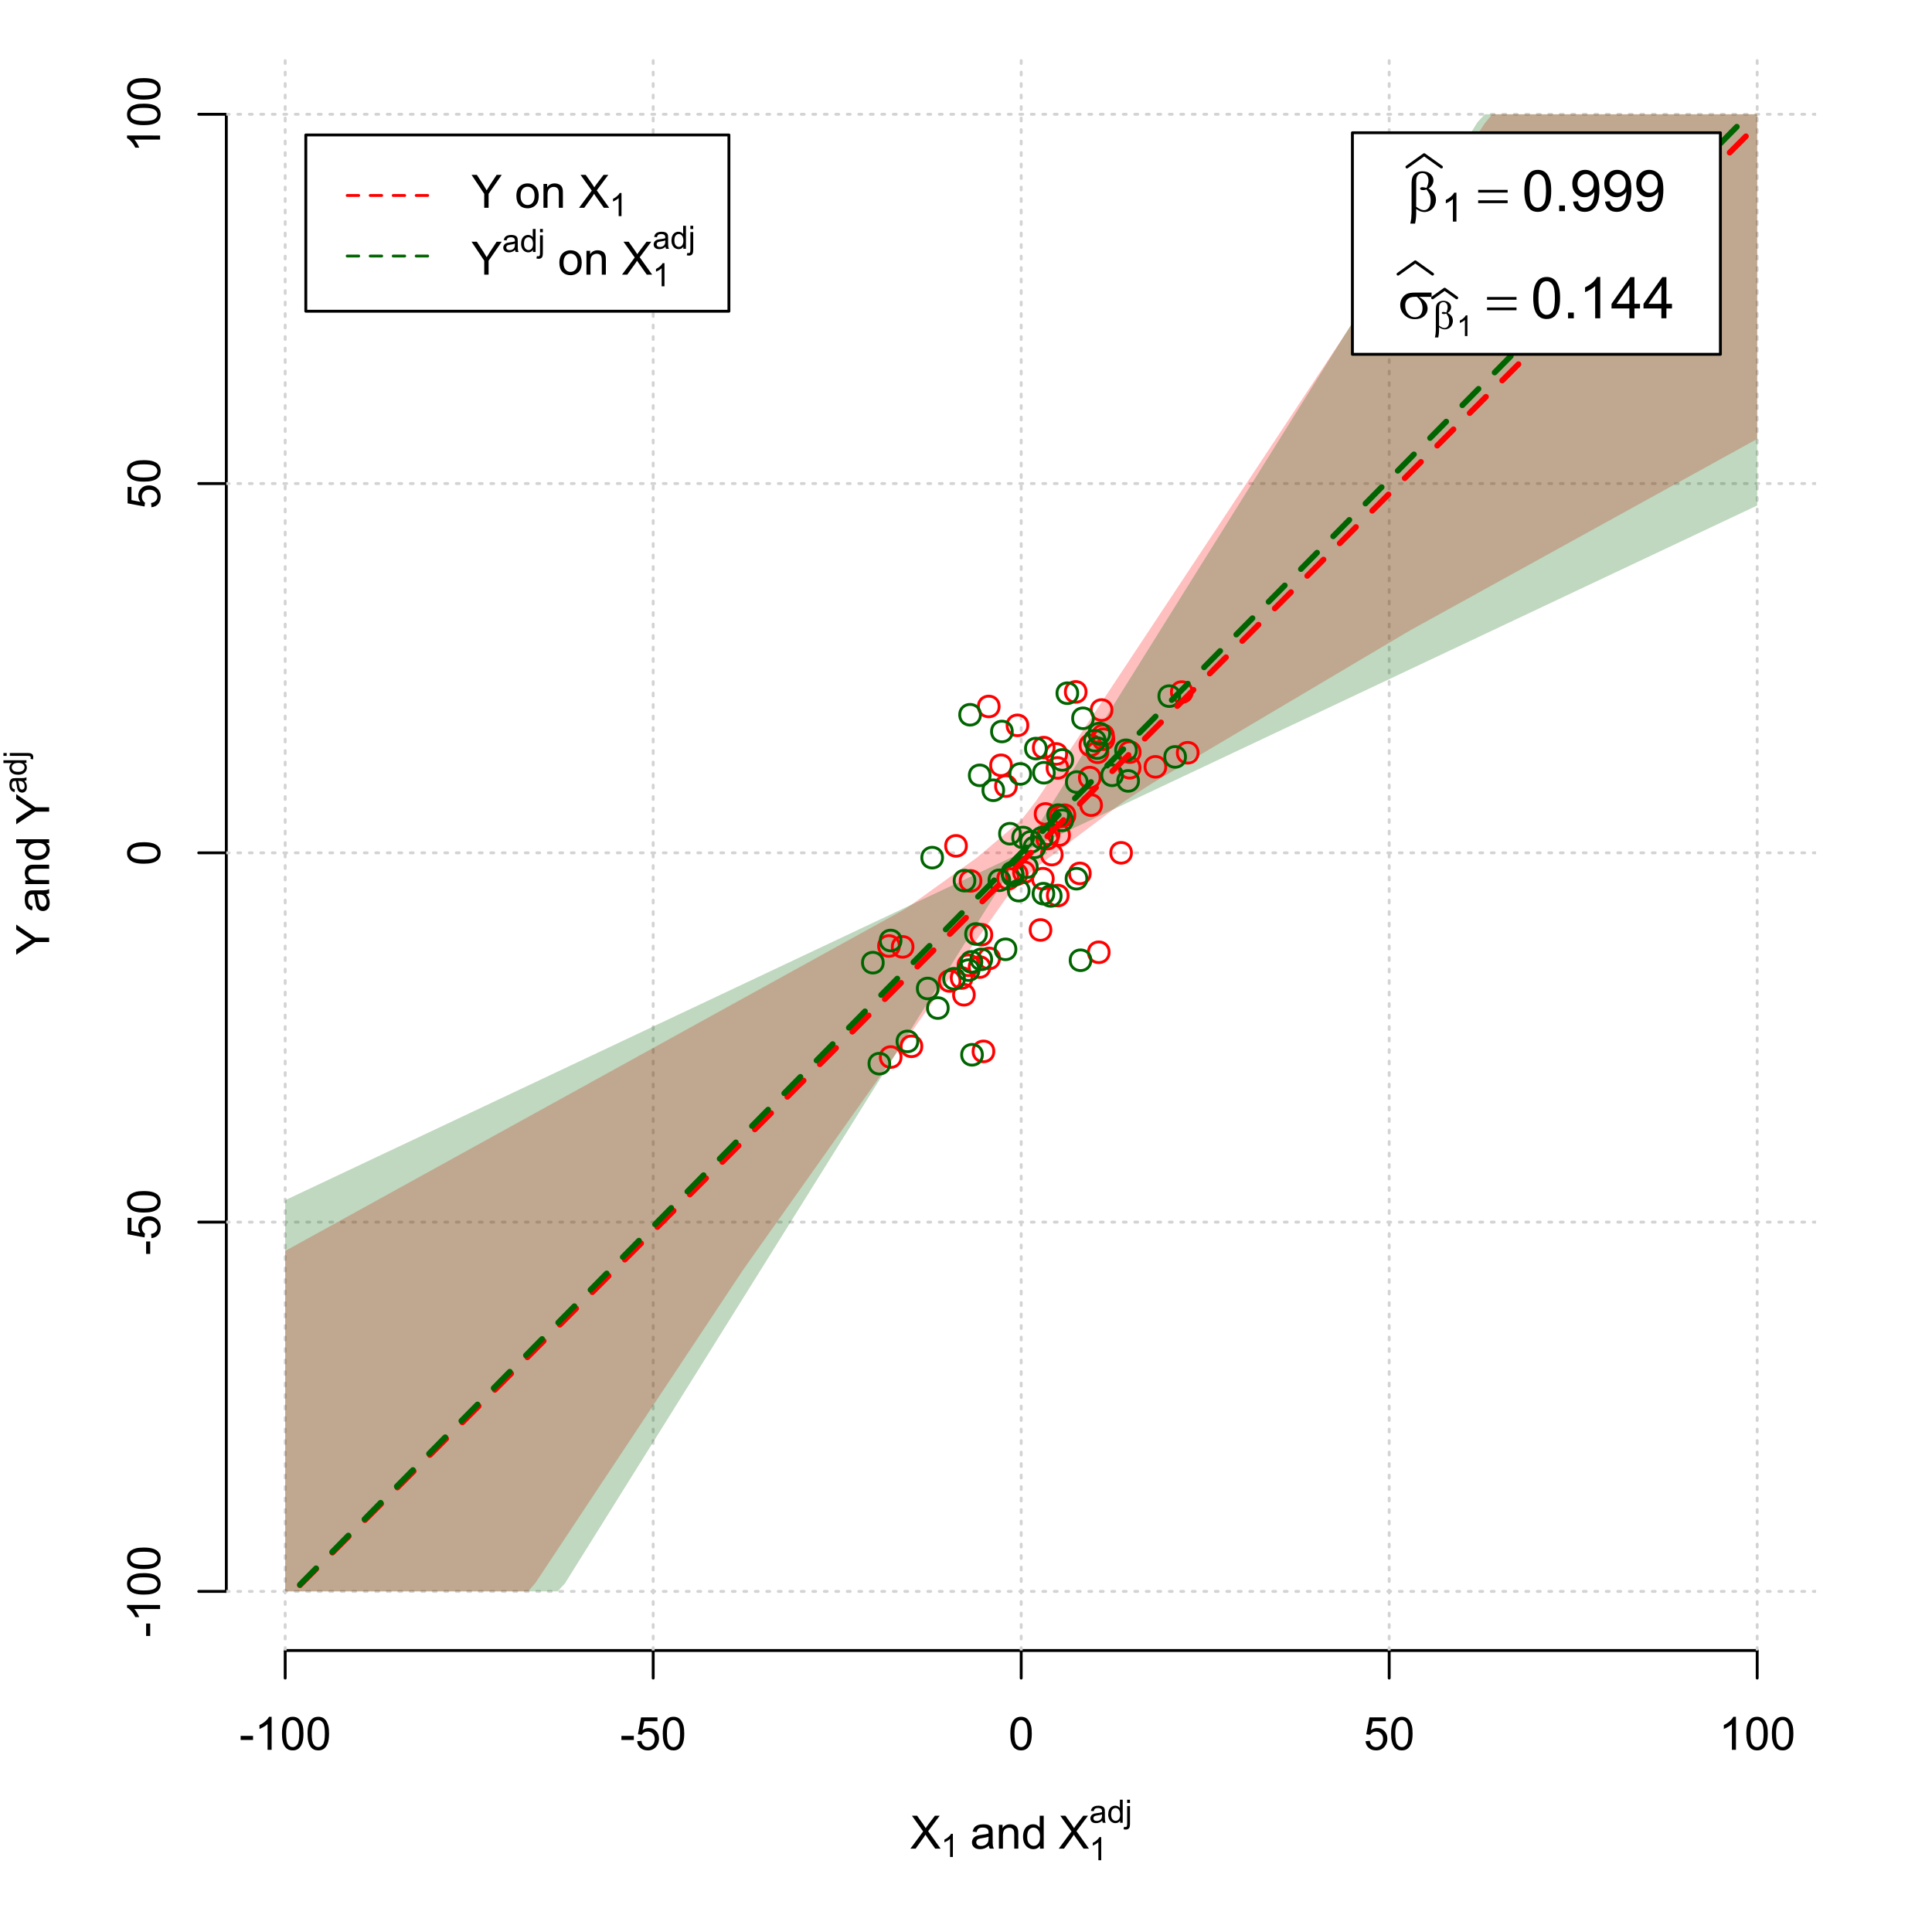 <?xml version="1.0" encoding="UTF-8"?>
<svg xmlns="http://www.w3.org/2000/svg" xmlns:xlink="http://www.w3.org/1999/xlink" width="504pt" height="504pt" viewBox="0 0 504 504" version="1.1">
<defs>
<g>
<symbol overflow="visible" id="glyph0-0">
<path style="stroke:none;" d="M 1.5 0 L 1.5 -7.5 L 7.5 -7.5 L 7.5 0 Z M 1.688 -0.188 L 7.312 -0.188 L 7.312 -7.312 L 1.688 -7.312 Z M 1.688 -0.188 "/>
</symbol>
<symbol overflow="visible" id="glyph0-1">
<path style="stroke:none;" d="M 0.055 0 L 3.375 -4.477 L 0.445 -8.59 L 1.797 -8.59 L 3.359 -6.387 C 3.68 -5.93 3.91 -5.578 4.047 -5.332 C 4.238 -5.645 4.465 -5.969 4.727 -6.312 L 6.457 -8.59 L 7.695 -8.59 L 4.676 -4.539 L 7.93 0 L 6.523 0 L 4.359 -3.062 C 4.238 -3.238 4.113 -3.43 3.984 -3.641 C 3.789 -3.324 3.652 -3.109 3.574 -2.992 L 1.418 0 Z M 0.055 0 "/>
</symbol>
<symbol overflow="visible" id="glyph0-2">
<path style="stroke:none;" d="M 4.852 -0.766 C 4.461 -0.434 4.082 -0.199 3.723 -0.062 C 3.355 0.074 2.969 0.141 2.562 0.141 C 1.875 0.141 1.352 -0.023 0.984 -0.359 C 0.617 -0.688 0.434 -1.117 0.434 -1.641 C 0.434 -1.945 0.5 -2.223 0.641 -2.473 C 0.777 -2.723 0.961 -2.926 1.188 -3.082 C 1.41 -3.234 1.664 -3.348 1.945 -3.43 C 2.152 -3.477 2.465 -3.531 2.883 -3.586 C 3.734 -3.688 4.359 -3.809 4.766 -3.949 C 4.766 -4.09 4.77 -4.18 4.77 -4.227 C 4.77 -4.648 4.668 -4.953 4.469 -5.133 C 4.199 -5.371 3.801 -5.488 3.27 -5.492 C 2.77 -5.488 2.402 -5.402 2.168 -5.23 C 1.934 -5.055 1.758 -4.746 1.648 -4.305 L 0.617 -4.445 C 0.707 -4.887 0.863 -5.242 1.078 -5.516 C 1.289 -5.781 1.598 -5.992 2.008 -6.141 C 2.41 -6.289 2.883 -6.363 3.422 -6.363 C 3.953 -6.363 4.383 -6.301 4.715 -6.176 C 5.047 -6.051 5.293 -5.891 5.449 -5.703 C 5.605 -5.512 5.715 -5.273 5.777 -4.984 C 5.809 -4.805 5.824 -4.48 5.828 -4.016 L 5.828 -2.609 C 5.824 -1.625 5.848 -1.004 5.895 -0.746 C 5.941 -0.484 6.031 -0.238 6.164 0 L 5.062 0 C 4.953 -0.219 4.883 -0.473 4.852 -0.766 Z M 4.766 -3.125 C 4.375 -2.965 3.801 -2.832 3.039 -2.727 C 2.605 -2.66 2.301 -2.59 2.121 -2.516 C 1.941 -2.434 1.801 -2.32 1.703 -2.172 C 1.605 -2.02 1.559 -1.852 1.559 -1.672 C 1.559 -1.387 1.664 -1.152 1.875 -0.969 C 2.086 -0.777 2.398 -0.684 2.812 -0.688 C 3.219 -0.684 3.578 -0.773 3.895 -0.953 C 4.211 -1.129 4.445 -1.371 4.594 -1.68 C 4.707 -1.918 4.762 -2.27 4.766 -2.734 Z M 4.766 -3.125 "/>
</symbol>
<symbol overflow="visible" id="glyph0-3">
<path style="stroke:none;" d="M 0.789 0 L 0.789 -6.223 L 1.742 -6.223 L 1.742 -5.336 C 2.195 -6.02 2.855 -6.363 3.719 -6.363 C 4.09 -6.363 4.434 -6.293 4.754 -6.16 C 5.066 -6.023 5.305 -5.848 5.461 -5.633 C 5.617 -5.41 5.727 -5.152 5.789 -4.852 C 5.828 -4.656 5.848 -4.312 5.848 -3.828 L 5.848 0 L 4.793 0 L 4.793 -3.785 C 4.793 -4.215 4.75 -4.535 4.668 -4.75 C 4.586 -4.961 4.441 -5.129 4.234 -5.258 C 4.023 -5.383 3.777 -5.449 3.5 -5.449 C 3.047 -5.449 2.66 -5.305 2.332 -5.02 C 2.004 -4.734 1.84 -4.195 1.844 -3.398 L 1.844 0 Z M 0.789 0 "/>
</symbol>
<symbol overflow="visible" id="glyph0-4">
<path style="stroke:none;" d="M 4.828 0 L 4.828 -0.785 C 4.43 -0.168 3.848 0.141 3.086 0.141 C 2.59 0.141 2.133 0.004 1.719 -0.27 C 1.297 -0.543 0.977 -0.922 0.75 -1.414 C 0.523 -1.898 0.41 -2.465 0.41 -3.105 C 0.41 -3.727 0.512 -4.289 0.719 -4.797 C 0.926 -5.301 1.238 -5.688 1.652 -5.957 C 2.066 -6.227 2.527 -6.363 3.039 -6.363 C 3.41 -6.363 3.746 -6.281 4.043 -6.125 C 4.336 -5.965 4.574 -5.762 4.758 -5.508 L 4.758 -8.59 L 5.805 -8.59 L 5.805 0 Z M 1.492 -3.105 C 1.488 -2.309 1.656 -1.711 1.996 -1.316 C 2.328 -0.922 2.727 -0.727 3.188 -0.727 C 3.648 -0.727 4.039 -0.914 4.359 -1.293 C 4.68 -1.668 4.84 -2.242 4.844 -3.016 C 4.84 -3.867 4.676 -4.492 4.352 -4.895 C 4.02 -5.289 3.617 -5.488 3.141 -5.492 C 2.672 -5.488 2.277 -5.297 1.965 -4.918 C 1.645 -4.531 1.488 -3.93 1.492 -3.105 Z M 1.492 -3.105 "/>
</symbol>
<symbol overflow="visible" id="glyph0-5">
<path style="stroke:none;" d="M 0.383 -2.578 L 0.383 -3.641 L 3.621 -3.641 L 3.621 -2.578 Z M 0.383 -2.578 "/>
</symbol>
<symbol overflow="visible" id="glyph0-6">
<path style="stroke:none;" d="M 4.469 0 L 3.414 0 L 3.414 -6.719 C 3.16 -6.477 2.828 -6.234 2.414 -5.996 C 2 -5.75 1.629 -5.57 1.305 -5.449 L 1.305 -6.469 C 1.895 -6.742 2.41 -7.078 2.852 -7.477 C 3.293 -7.871 3.605 -8.254 3.789 -8.625 L 4.469 -8.625 Z M 4.469 0 "/>
</symbol>
<symbol overflow="visible" id="glyph0-7">
<path style="stroke:none;" d="M 0.5 -4.234 C 0.496 -5.246 0.602 -6.062 0.812 -6.688 C 1.02 -7.305 1.328 -7.785 1.742 -8.121 C 2.148 -8.457 2.668 -8.625 3.297 -8.625 C 3.758 -8.625 4.164 -8.531 4.512 -8.348 C 4.855 -8.16 5.141 -7.891 5.371 -7.543 C 5.594 -7.191 5.773 -6.766 5.906 -6.266 C 6.035 -5.762 6.098 -5.086 6.102 -4.234 C 6.098 -3.227 5.996 -2.414 5.789 -1.797 C 5.578 -1.176 5.266 -0.695 4.859 -0.359 C 4.445 -0.02 3.926 0.145 3.297 0.148 C 2.465 0.145 1.816 -0.148 1.348 -0.742 C 0.781 -1.457 0.496 -2.621 0.5 -4.234 Z M 1.582 -4.234 C 1.582 -2.824 1.746 -1.887 2.074 -1.418 C 2.402 -0.949 2.809 -0.715 3.297 -0.719 C 3.777 -0.715 4.184 -0.949 4.52 -1.422 C 4.848 -1.887 5.016 -2.824 5.016 -4.234 C 5.016 -5.648 4.848 -6.59 4.52 -7.055 C 4.184 -7.516 3.773 -7.746 3.289 -7.75 C 2.801 -7.746 2.414 -7.543 2.125 -7.137 C 1.762 -6.613 1.582 -5.645 1.582 -4.234 Z M 1.582 -4.234 "/>
</symbol>
<symbol overflow="visible" id="glyph0-8">
<path style="stroke:none;" d="M 0.5 -2.25 L 1.605 -2.344 C 1.684 -1.805 1.871 -1.398 2.176 -1.125 C 2.473 -0.852 2.836 -0.715 3.258 -0.719 C 3.766 -0.715 4.195 -0.906 4.547 -1.293 C 4.898 -1.672 5.074 -2.18 5.074 -2.82 C 5.074 -3.414 4.902 -3.891 4.566 -4.242 C 4.227 -4.59 3.785 -4.762 3.242 -4.766 C 2.898 -4.762 2.594 -4.684 2.32 -4.531 C 2.047 -4.375 1.832 -4.176 1.676 -3.93 L 0.688 -4.062 L 1.516 -8.473 L 5.789 -8.473 L 5.789 -7.465 L 2.359 -7.465 L 1.898 -5.156 C 2.414 -5.516 2.953 -5.695 3.523 -5.695 C 4.27 -5.695 4.902 -5.434 5.422 -4.914 C 5.934 -4.395 6.191 -3.727 6.195 -2.914 C 6.191 -2.133 5.965 -1.461 5.516 -0.898 C 4.961 -0.199 4.211 0.145 3.258 0.148 C 2.477 0.145 1.836 -0.07 1.344 -0.508 C 0.844 -0.941 0.562 -1.523 0.5 -2.25 Z M 0.5 -2.25 "/>
</symbol>
<symbol overflow="visible" id="glyph0-9">
<path style="stroke:none;" d="M 3.344 0 L 3.344 -3.641 L 0.035 -8.59 L 1.418 -8.59 L 3.109 -6 C 3.418 -5.516 3.711 -5.031 3.984 -4.547 C 4.242 -4.992 4.555 -5.496 4.922 -6.062 L 6.586 -8.59 L 7.91 -8.59 L 4.484 -3.641 L 4.484 0 Z M 3.344 0 "/>
</symbol>
<symbol overflow="visible" id="glyph0-10">
<path style="stroke:none;" d=""/>
</symbol>
<symbol overflow="visible" id="glyph0-11">
<path style="stroke:none;" d="M 0.398 -3.109 C 0.398 -4.262 0.719 -5.117 1.359 -5.672 C 1.895 -6.133 2.547 -6.363 3.316 -6.363 C 4.172 -6.363 4.871 -6.082 5.414 -5.52 C 5.953 -4.957 6.223 -4.184 6.227 -3.199 C 6.223 -2.398 6.102 -1.766 5.867 -1.309 C 5.625 -0.848 5.277 -0.492 4.82 -0.238 C 4.359 0.016 3.859 0.141 3.316 0.141 C 2.441 0.141 1.734 -0.137 1.203 -0.695 C 0.664 -1.254 0.398 -2.059 0.398 -3.109 Z M 1.484 -3.109 C 1.48 -2.309 1.656 -1.711 2.004 -1.32 C 2.348 -0.922 2.785 -0.727 3.316 -0.727 C 3.84 -0.727 4.273 -0.926 4.621 -1.324 C 4.969 -1.723 5.145 -2.328 5.145 -3.148 C 5.145 -3.914 4.969 -4.496 4.617 -4.895 C 4.266 -5.289 3.832 -5.488 3.316 -5.492 C 2.785 -5.488 2.348 -5.293 2.004 -4.898 C 1.656 -4.5 1.48 -3.902 1.484 -3.109 Z M 1.484 -3.109 "/>
</symbol>
<symbol overflow="visible" id="glyph1-0">
<path style="stroke:none;" d="M 1.051 0 L 1.051 -5.25 L 5.25 -5.25 L 5.25 0 Z M 1.18 -0.133 L 5.117 -0.133 L 5.117 -5.117 L 1.18 -5.117 Z M 1.18 -0.133 "/>
</symbol>
<symbol overflow="visible" id="glyph1-1">
<path style="stroke:none;" d="M 3.129 0 L 2.391 0 L 2.391 -4.703 C 2.211 -4.531 1.977 -4.363 1.691 -4.195 C 1.398 -4.023 1.141 -3.895 0.914 -3.812 L 0.914 -4.527 C 1.328 -4.719 1.688 -4.953 1.996 -5.234 C 2.305 -5.508 2.523 -5.777 2.652 -6.039 L 3.129 -6.039 Z M 3.129 0 "/>
</symbol>
<symbol overflow="visible" id="glyph1-2">
<path style="stroke:none;" d="M 3.395 -0.539 C 3.117 -0.305 2.855 -0.137 2.605 -0.043 C 2.352 0.051 2.082 0.094 1.793 0.098 C 1.312 0.094 0.941 -0.02 0.688 -0.25 C 0.43 -0.48 0.305 -0.781 0.305 -1.148 C 0.305 -1.359 0.352 -1.551 0.449 -1.73 C 0.543 -1.902 0.668 -2.047 0.828 -2.156 C 0.984 -2.262 1.164 -2.34 1.363 -2.398 C 1.504 -2.434 1.723 -2.473 2.02 -2.512 C 2.609 -2.578 3.047 -2.664 3.336 -2.766 C 3.336 -2.867 3.34 -2.93 3.34 -2.957 C 3.34 -3.258 3.27 -3.469 3.129 -3.594 C 2.941 -3.758 2.66 -3.844 2.289 -3.844 C 1.941 -3.844 1.684 -3.781 1.52 -3.66 C 1.348 -3.535 1.227 -3.32 1.152 -3.016 L 0.43 -3.113 C 0.492 -3.418 0.602 -3.668 0.754 -3.863 C 0.902 -4.051 1.121 -4.199 1.406 -4.301 C 1.688 -4.402 2.016 -4.453 2.395 -4.453 C 2.766 -4.453 3.066 -4.406 3.301 -4.32 C 3.527 -4.23 3.699 -4.121 3.812 -3.992 C 3.918 -3.855 3.996 -3.691 4.043 -3.492 C 4.066 -3.363 4.078 -3.133 4.082 -2.809 L 4.082 -1.824 C 4.078 -1.137 4.094 -0.703 4.129 -0.523 C 4.156 -0.336 4.219 -0.164 4.316 0 L 3.543 0 C 3.465 -0.152 3.414 -0.332 3.395 -0.539 Z M 3.336 -2.188 C 3.062 -2.074 2.66 -1.98 2.129 -1.906 C 1.82 -1.859 1.605 -1.812 1.484 -1.758 C 1.355 -1.703 1.258 -1.621 1.191 -1.52 C 1.121 -1.41 1.09 -1.293 1.09 -1.168 C 1.09 -0.969 1.164 -0.805 1.312 -0.676 C 1.461 -0.543 1.68 -0.48 1.969 -0.48 C 2.25 -0.48 2.5 -0.539 2.727 -0.664 C 2.945 -0.785 3.109 -0.957 3.215 -1.176 C 3.293 -1.34 3.332 -1.586 3.336 -1.914 Z M 3.336 -2.188 "/>
</symbol>
<symbol overflow="visible" id="glyph1-3">
<path style="stroke:none;" d="M 3.379 0 L 3.379 -0.551 C 3.102 -0.121 2.695 0.094 2.16 0.098 C 1.812 0.094 1.492 0 1.203 -0.188 C 0.906 -0.379 0.68 -0.645 0.523 -0.988 C 0.359 -1.328 0.281 -1.723 0.285 -2.172 C 0.281 -2.605 0.355 -3 0.504 -3.355 C 0.648 -3.707 0.863 -3.977 1.156 -4.168 C 1.441 -4.355 1.766 -4.453 2.129 -4.453 C 2.387 -4.453 2.621 -4.395 2.828 -4.285 C 3.031 -4.172 3.199 -4.031 3.332 -3.855 L 3.332 -6.012 L 4.066 -6.012 L 4.066 0 Z M 1.047 -2.172 C 1.043 -1.613 1.16 -1.195 1.398 -0.922 C 1.629 -0.641 1.906 -0.504 2.23 -0.508 C 2.551 -0.504 2.824 -0.637 3.051 -0.902 C 3.273 -1.168 3.387 -1.57 3.391 -2.113 C 3.387 -2.707 3.273 -3.145 3.047 -3.426 C 2.816 -3.703 2.531 -3.844 2.199 -3.844 C 1.867 -3.844 1.594 -3.707 1.375 -3.441 C 1.152 -3.168 1.043 -2.746 1.047 -2.172 Z M 1.047 -2.172 "/>
</symbol>
<symbol overflow="visible" id="glyph1-4">
<path style="stroke:none;" d="M 0.551 -5.156 L 0.551 -6.012 L 1.289 -6.012 L 1.289 -5.156 Z M -0.387 1.691 L -0.246 1.062 C -0.098 1.098 0.016 1.117 0.102 1.121 C 0.25 1.117 0.363 1.066 0.438 0.969 C 0.512 0.867 0.551 0.621 0.551 0.223 L 0.551 -4.355 L 1.289 -4.355 L 1.289 0.238 C 1.289 0.773 1.219 1.148 1.078 1.359 C 0.898 1.633 0.602 1.77 0.191 1.77 C -0.008 1.77 -0.199 1.742 -0.387 1.691 Z M -0.387 1.691 "/>
</symbol>
<symbol overflow="visible" id="glyph2-0">
<path style="stroke:none;" d="M 0.602 0 L 0.602 -7.5 L 6.602 -7.5 L 6.602 0 Z M 0.789 -0.188 L 6.414 -0.188 L 6.414 -7.312 L 0.789 -7.312 Z M 0.789 -0.188 "/>
</symbol>
<symbol overflow="visible" id="glyph2-1">
<path style="stroke:none;" d=""/>
</symbol>
<symbol overflow="visible" id="glyph3-0">
<path style="stroke:none;" d="M 0 -1.5 L -7.5 -1.5 L -7.5 -7.5 L 0 -7.5 Z M -0.188 -1.688 L -0.188 -7.312 L -7.312 -7.312 L -7.312 -1.688 Z M -0.188 -1.688 "/>
</symbol>
<symbol overflow="visible" id="glyph3-1">
<path style="stroke:none;" d="M 0 -3.344 L -3.641 -3.348 L -8.59 -0.035 L -8.59 -1.418 L -6 -3.113 C -5.516 -3.422 -5.031 -3.715 -4.547 -3.984 C -4.992 -4.242 -5.496 -4.555 -6.062 -4.922 L -8.59 -6.586 L -8.59 -7.91 L -3.637 -4.484 L 0 -4.484 Z M 0 -3.344 "/>
</symbol>
<symbol overflow="visible" id="glyph3-2">
<path style="stroke:none;" d="M -0.766 -4.852 C -0.434 -4.461 -0.199 -4.082 -0.062 -3.723 C 0.074 -3.355 0.141 -2.969 0.141 -2.562 C 0.141 -1.875 -0.023 -1.352 -0.359 -0.984 C -0.688 -0.617 -1.117 -0.434 -1.641 -0.434 C -1.945 -0.434 -2.223 -0.5 -2.473 -0.641 C -2.723 -0.777 -2.926 -0.961 -3.082 -1.188 C -3.234 -1.41 -3.348 -1.664 -3.43 -1.945 C -3.477 -2.152 -3.531 -2.465 -3.586 -2.883 C -3.688 -3.734 -3.809 -4.359 -3.949 -4.766 C -4.09 -4.766 -4.18 -4.77 -4.227 -4.77 C -4.648 -4.77 -4.953 -4.668 -5.133 -4.469 C -5.371 -4.199 -5.488 -3.801 -5.492 -3.27 C -5.488 -2.773 -5.402 -2.406 -5.23 -2.172 C -5.055 -1.934 -4.746 -1.758 -4.305 -1.648 L -4.445 -0.617 C -4.887 -0.707 -5.242 -0.863 -5.516 -1.078 C -5.781 -1.293 -5.992 -1.602 -6.141 -2.012 C -6.289 -2.414 -6.363 -2.887 -6.363 -3.422 C -6.363 -3.953 -6.301 -4.383 -6.176 -4.715 C -6.051 -5.047 -5.891 -5.293 -5.703 -5.449 C -5.512 -5.605 -5.273 -5.715 -4.984 -5.777 C -4.805 -5.809 -4.48 -5.824 -4.016 -5.828 L -2.605 -5.828 C -1.625 -5.824 -1.004 -5.848 -0.746 -5.895 C -0.48 -5.941 -0.234 -6.031 0 -6.164 L 0 -5.062 C -0.219 -4.953 -0.473 -4.883 -0.766 -4.852 Z M -3.121 -4.766 C -2.961 -4.375 -2.828 -3.801 -2.727 -3.039 C -2.66 -2.605 -2.59 -2.301 -2.516 -2.121 C -2.434 -1.941 -2.32 -1.801 -2.172 -1.703 C -2.02 -1.605 -1.852 -1.559 -1.672 -1.559 C -1.387 -1.559 -1.152 -1.664 -0.965 -1.875 C -0.773 -2.086 -0.68 -2.398 -0.684 -2.812 C -0.68 -3.219 -0.77 -3.578 -0.949 -3.895 C -1.129 -4.211 -1.371 -4.445 -1.68 -4.594 C -1.918 -4.707 -2.27 -4.762 -2.734 -4.766 Z M -3.121 -4.766 "/>
</symbol>
<symbol overflow="visible" id="glyph3-3">
<path style="stroke:none;" d="M 0 -0.789 L -6.223 -0.793 L -6.223 -1.742 L -5.336 -1.742 C -6.02 -2.195 -6.363 -2.855 -6.363 -3.723 C -6.363 -4.09 -6.293 -4.434 -6.16 -4.754 C -6.023 -5.066 -5.848 -5.305 -5.633 -5.461 C -5.41 -5.617 -5.152 -5.727 -4.852 -5.789 C -4.656 -5.828 -4.312 -5.848 -3.824 -5.848 L 0 -5.848 L 0 -4.793 L -3.785 -4.793 C -4.215 -4.793 -4.535 -4.75 -4.75 -4.668 C -4.961 -4.586 -5.129 -4.441 -5.258 -4.234 C -5.383 -4.023 -5.449 -3.777 -5.449 -3.5 C -5.449 -3.047 -5.305 -2.66 -5.02 -2.336 C -4.734 -2.008 -4.195 -1.844 -3.398 -1.848 L 0 -1.844 Z M 0 -0.789 "/>
</symbol>
<symbol overflow="visible" id="glyph3-4">
<path style="stroke:none;" d="M 0 -4.828 L -0.785 -4.828 C -0.168 -4.43 0.141 -3.848 0.141 -3.086 C 0.141 -2.59 0.004 -2.133 -0.27 -1.719 C -0.543 -1.297 -0.922 -0.977 -1.414 -0.75 C -1.898 -0.523 -2.465 -0.41 -3.105 -0.41 C -3.727 -0.41 -4.289 -0.512 -4.797 -0.719 C -5.301 -0.926 -5.688 -1.238 -5.957 -1.652 C -6.227 -2.066 -6.363 -2.527 -6.363 -3.043 C -6.363 -3.414 -6.281 -3.75 -6.125 -4.043 C -5.965 -4.336 -5.762 -4.574 -5.508 -4.758 L -8.59 -4.758 L -8.59 -5.809 L 0 -5.805 Z M -3.105 -1.496 C -2.309 -1.492 -1.711 -1.66 -1.316 -1.996 C -0.922 -2.328 -0.727 -2.727 -0.727 -3.188 C -0.727 -3.648 -0.914 -4.039 -1.289 -4.359 C -1.664 -4.68 -2.238 -4.84 -3.016 -4.844 C -3.867 -4.84 -4.492 -4.676 -4.895 -4.352 C -5.289 -4.023 -5.488 -3.621 -5.492 -3.141 C -5.488 -2.672 -5.297 -2.277 -4.918 -1.965 C -4.531 -1.648 -3.93 -1.492 -3.105 -1.496 Z M -3.105 -1.496 "/>
</symbol>
<symbol overflow="visible" id="glyph3-5">
<path style="stroke:none;" d="M -2.578 -0.383 L -3.641 -0.383 L -3.641 -3.621 L -2.578 -3.621 Z M -2.578 -0.383 "/>
</symbol>
<symbol overflow="visible" id="glyph3-6">
<path style="stroke:none;" d="M 0 -4.469 L 0 -3.414 L -6.719 -3.418 C -6.477 -3.16 -6.234 -2.828 -5.996 -2.418 C -5.75 -2.004 -5.57 -1.633 -5.449 -1.309 L -6.469 -1.309 C -6.742 -1.895 -7.078 -2.41 -7.477 -2.852 C -7.871 -3.293 -8.254 -3.605 -8.625 -3.793 L -8.625 -4.473 Z M 0 -4.469 "/>
</symbol>
<symbol overflow="visible" id="glyph3-7">
<path style="stroke:none;" d="M -4.234 -0.5 C -5.246 -0.496 -6.062 -0.602 -6.688 -0.812 C -7.305 -1.02 -7.785 -1.328 -8.121 -1.742 C -8.457 -2.152 -8.625 -2.672 -8.625 -3.301 C -8.625 -3.758 -8.531 -4.164 -8.348 -4.512 C -8.16 -4.859 -7.891 -5.145 -7.543 -5.371 C -7.191 -5.594 -6.766 -5.773 -6.266 -5.906 C -5.762 -6.035 -5.086 -6.098 -4.234 -6.102 C -3.223 -6.098 -2.41 -5.996 -1.793 -5.789 C -1.176 -5.578 -0.695 -5.266 -0.359 -4.859 C -0.02 -4.445 0.145 -3.926 0.148 -3.297 C 0.145 -2.465 -0.148 -1.816 -0.742 -1.348 C -1.457 -0.781 -2.621 -0.496 -4.234 -0.5 Z M -4.234 -1.582 C -2.824 -1.582 -1.887 -1.746 -1.418 -2.074 C -0.949 -2.402 -0.715 -2.809 -0.719 -3.297 C -0.715 -3.777 -0.949 -4.184 -1.422 -4.52 C -1.887 -4.848 -2.824 -5.016 -4.234 -5.016 C -5.648 -5.016 -6.59 -4.848 -7.055 -4.52 C -7.516 -4.188 -7.746 -3.777 -7.75 -3.289 C -7.746 -2.801 -7.543 -2.414 -7.137 -2.129 C -6.613 -1.762 -5.645 -1.582 -4.234 -1.582 Z M -4.234 -1.582 "/>
</symbol>
<symbol overflow="visible" id="glyph3-8">
<path style="stroke:none;" d="M -2.25 -0.5 L -2.344 -1.605 C -1.805 -1.684 -1.398 -1.871 -1.125 -2.176 C -0.852 -2.473 -0.715 -2.836 -0.719 -3.258 C -0.715 -3.766 -0.906 -4.195 -1.293 -4.547 C -1.672 -4.898 -2.18 -5.074 -2.816 -5.074 C -3.414 -5.074 -3.891 -4.902 -4.242 -4.566 C -4.59 -4.227 -4.762 -3.785 -4.766 -3.242 C -4.762 -2.898 -4.684 -2.594 -4.531 -2.32 C -4.375 -2.047 -4.176 -1.832 -3.93 -1.676 L -4.062 -0.688 L -8.473 -1.52 L -8.473 -5.789 L -7.465 -5.789 L -7.465 -2.363 L -5.156 -1.898 C -5.516 -2.414 -5.695 -2.953 -5.695 -3.523 C -5.695 -4.27 -5.434 -4.902 -4.914 -5.422 C -4.395 -5.934 -3.727 -6.191 -2.91 -6.195 C -2.133 -6.191 -1.461 -5.965 -0.895 -5.516 C -0.199 -4.961 0.145 -4.211 0.148 -3.258 C 0.145 -2.477 -0.07 -1.836 -0.508 -1.344 C -0.941 -0.848 -1.523 -0.566 -2.25 -0.5 Z M -2.25 -0.5 "/>
</symbol>
<symbol overflow="visible" id="glyph4-0">
<path style="stroke:none;" d="M 0 -0.602 L -7.5 -0.605 L -7.5 -6.605 L 0 -6.602 Z M -0.188 -0.789 L -0.188 -6.414 L -7.312 -6.418 L -7.312 -0.793 Z M -0.188 -0.789 "/>
</symbol>
<symbol overflow="visible" id="glyph4-1">
<path style="stroke:none;" d=""/>
</symbol>
<symbol overflow="visible" id="glyph5-0">
<path style="stroke:none;" d="M 0 -1.051 L -5.25 -1.051 L -5.25 -5.25 L 0 -5.25 Z M -0.133 -1.18 L -0.133 -5.117 L -5.117 -5.117 L -5.117 -1.18 Z M -0.133 -1.18 "/>
</symbol>
<symbol overflow="visible" id="glyph5-1">
<path style="stroke:none;" d="M -0.539 -3.395 C -0.305 -3.117 -0.137 -2.855 -0.043 -2.605 C 0.051 -2.352 0.094 -2.082 0.098 -1.793 C 0.094 -1.312 -0.02 -0.941 -0.25 -0.688 C -0.48 -0.43 -0.781 -0.305 -1.148 -0.305 C -1.359 -0.305 -1.551 -0.352 -1.73 -0.449 C -1.902 -0.543 -2.047 -0.668 -2.156 -0.828 C -2.262 -0.984 -2.34 -1.164 -2.398 -1.363 C -2.434 -1.504 -2.473 -1.723 -2.512 -2.02 C -2.578 -2.609 -2.664 -3.047 -2.766 -3.336 C -2.867 -3.336 -2.93 -3.34 -2.957 -3.34 C -3.258 -3.34 -3.469 -3.27 -3.594 -3.129 C -3.758 -2.941 -3.844 -2.66 -3.844 -2.289 C -3.844 -1.941 -3.781 -1.684 -3.66 -1.52 C -3.535 -1.352 -3.32 -1.23 -3.016 -1.152 L -3.113 -0.43 C -3.418 -0.492 -3.668 -0.602 -3.863 -0.754 C -4.051 -0.902 -4.199 -1.121 -4.301 -1.406 C -4.402 -1.688 -4.453 -2.016 -4.453 -2.395 C -4.453 -2.766 -4.406 -3.066 -4.32 -3.301 C -4.23 -3.527 -4.121 -3.699 -3.992 -3.812 C -3.855 -3.918 -3.691 -3.996 -3.492 -4.043 C -3.363 -4.066 -3.133 -4.078 -2.809 -4.082 L -1.824 -4.082 C -1.137 -4.078 -0.703 -4.094 -0.523 -4.129 C -0.336 -4.156 -0.164 -4.219 0 -4.316 L 0 -3.543 C -0.152 -3.465 -0.332 -3.414 -0.539 -3.395 Z M -2.188 -3.336 C -2.074 -3.062 -1.98 -2.66 -1.906 -2.129 C -1.859 -1.82 -1.812 -1.605 -1.758 -1.484 C -1.703 -1.355 -1.621 -1.258 -1.52 -1.191 C -1.41 -1.121 -1.293 -1.09 -1.168 -1.09 C -0.969 -1.09 -0.805 -1.164 -0.676 -1.312 C -0.543 -1.461 -0.48 -1.68 -0.48 -1.969 C -0.48 -2.25 -0.539 -2.5 -0.664 -2.727 C -0.785 -2.945 -0.957 -3.109 -1.176 -3.215 C -1.34 -3.293 -1.586 -3.332 -1.914 -3.336 Z M -2.188 -3.336 "/>
</symbol>
<symbol overflow="visible" id="glyph5-2">
<path style="stroke:none;" d="M 0 -3.379 L -0.551 -3.379 C -0.121 -3.102 0.094 -2.695 0.098 -2.16 C 0.094 -1.812 0 -1.492 -0.188 -1.203 C -0.379 -0.906 -0.645 -0.684 -0.988 -0.527 C -1.328 -0.367 -1.723 -0.285 -2.172 -0.289 C -2.605 -0.285 -3 -0.359 -3.355 -0.504 C -3.707 -0.648 -3.977 -0.863 -4.168 -1.156 C -4.355 -1.441 -4.453 -1.766 -4.453 -2.129 C -4.453 -2.387 -4.395 -2.621 -4.285 -2.828 C -4.172 -3.031 -4.031 -3.199 -3.855 -3.332 L -6.012 -3.332 L -6.012 -4.066 L 0 -4.066 Z M -2.172 -1.047 C -1.613 -1.043 -1.195 -1.16 -0.922 -1.398 C -0.641 -1.629 -0.504 -1.906 -0.508 -2.23 C -0.504 -2.551 -0.637 -2.824 -0.902 -3.051 C -1.168 -3.273 -1.57 -3.387 -2.113 -3.391 C -2.707 -3.387 -3.145 -3.273 -3.426 -3.047 C -3.703 -2.816 -3.844 -2.531 -3.844 -2.199 C -3.844 -1.867 -3.707 -1.594 -3.441 -1.375 C -3.168 -1.152 -2.746 -1.043 -2.172 -1.047 Z M -2.172 -1.047 "/>
</symbol>
<symbol overflow="visible" id="glyph5-3">
<path style="stroke:none;" d="M -5.156 -0.551 L -6.012 -0.551 L -6.012 -1.289 L -5.156 -1.289 Z M 1.691 0.387 L 1.062 0.246 C 1.098 0.098 1.117 -0.016 1.121 -0.102 C 1.117 -0.25 1.066 -0.363 0.969 -0.438 C 0.867 -0.512 0.621 -0.551 0.223 -0.551 L -4.355 -0.551 L -4.355 -1.289 L 0.238 -1.289 C 0.773 -1.289 1.148 -1.219 1.359 -1.078 C 1.633 -0.898 1.77 -0.602 1.77 -0.191 C 1.77 0.008 1.742 0.199 1.691 0.387 Z M 1.691 0.387 "/>
</symbol>
<symbol overflow="visible" id="glyph6-0">
<path style="stroke:none;" d="M 0.754 0 L 0.754 -9.375 L 8.254 -9.375 L 8.254 0 Z M 0.988 -0.234 L 8.02 -0.234 L 8.02 -9.141 L 0.988 -9.141 Z M 0.988 -0.234 "/>
</symbol>
<symbol overflow="visible" id="glyph6-1">
<path style="stroke:none;" d="M 2.418 -0.57 L 2.418 0.668 C 2.414 1.457 2.316 2.312 2.125 3.238 L 0.887 3.238 C 1.016 2.629 1.094 2.215 1.121 2 C 1.18 1.312 1.211 0.812 1.215 0.5 L 1.215 -6.988 C 1.211 -7.859 1.297 -8.508 1.473 -8.93 C 1.645 -9.352 1.957 -9.703 2.41 -9.988 C 2.859 -10.27 3.402 -10.41 4.035 -10.414 C 4.906 -10.41 5.605 -10.176 6.129 -9.711 C 6.652 -9.238 6.914 -8.684 6.914 -8.043 C 6.914 -7.625 6.805 -7.23 6.594 -6.855 C 6.379 -6.48 6.051 -6.156 5.609 -5.891 C 6.914 -5.262 7.57 -4.289 7.574 -2.973 C 7.57 -2.383 7.434 -1.836 7.164 -1.332 C 6.887 -0.82 6.512 -0.434 6.035 -0.172 C 5.555 0.094 5.059 0.223 4.555 0.227 C 4.227 0.223 3.906 0.168 3.586 0.059 C 3.266 -0.051 2.875 -0.258 2.418 -0.57 Z M 2.418 -1.148 C 2.891 -0.816 3.305 -0.578 3.656 -0.434 C 3.918 -0.324 4.18 -0.27 4.445 -0.27 C 4.938 -0.27 5.352 -0.473 5.688 -0.879 C 6.02 -1.285 6.188 -1.93 6.188 -2.82 C 6.188 -3.375 6.105 -3.863 5.949 -4.281 C 5.785 -4.695 5.508 -5.152 5.113 -5.656 C 4.773 -5.539 4.484 -5.484 4.242 -5.484 C 3.945 -5.484 3.738 -5.527 3.621 -5.617 C 3.5 -5.703 3.438 -5.797 3.441 -5.902 C 3.438 -5.992 3.484 -6.078 3.578 -6.152 C 3.668 -6.223 3.816 -6.258 4.027 -6.262 C 4.262 -6.258 4.625 -6.195 5.113 -6.07 C 5.453 -6.75 5.625 -7.391 5.625 -8 C 5.625 -8.609 5.473 -9.086 5.172 -9.426 C 4.867 -9.758 4.492 -9.926 4.043 -9.93 C 3.477 -9.926 3.035 -9.688 2.727 -9.215 C 2.516 -8.895 2.414 -8.383 2.418 -7.684 Z M 2.418 -1.148 "/>
</symbol>
<symbol overflow="visible" id="glyph6-2">
<path style="stroke:none;" d="M 0.27 -5.559 L 7.961 -5.559 L 7.961 -4.848 L 0.27 -4.848 Z M 0.27 -2.828 L 7.961 -2.828 L 7.961 -2.102 L 0.27 -2.102 Z M 0.27 -2.828 "/>
</symbol>
<symbol overflow="visible" id="glyph6-3">
<path style="stroke:none;" d="M 8.746 -5.602 L 5.465 -5.602 C 6.199 -5.191 6.758 -4.734 7.141 -4.238 C 7.52 -3.738 7.711 -3.164 7.711 -2.512 C 7.711 -1.758 7.406 -1.113 6.801 -0.578 C 6.195 -0.043 5.387 0.223 4.371 0.227 C 3.301 0.223 2.398 -0.137 1.668 -0.863 C 0.934 -1.59 0.566 -2.469 0.57 -3.5 C 0.566 -4.117 0.723 -4.68 1.031 -5.184 C 1.336 -5.688 1.723 -6.066 2.199 -6.324 C 2.668 -6.578 3.391 -6.707 4.367 -6.711 L 8.746 -6.711 Z M 4.914 -5.602 C 4.707 -5.605 4.551 -5.605 4.445 -5.609 C 3.566 -5.605 2.918 -5.41 2.5 -5.023 C 2.074 -4.629 1.863 -4.078 1.867 -3.367 C 1.863 -2.434 2.113 -1.684 2.621 -1.117 C 3.121 -0.551 3.719 -0.27 4.41 -0.27 C 4.984 -0.27 5.457 -0.473 5.828 -0.887 C 6.199 -1.297 6.387 -1.895 6.387 -2.672 C 6.387 -3.797 5.895 -4.773 4.914 -5.602 Z M 4.914 -5.602 "/>
</symbol>
<symbol overflow="visible" id="glyph7-0">
<path style="stroke:none;" d="M 1.312 0 L 1.312 -6.562 L 6.562 -6.562 L 6.562 0 Z M 1.477 -0.164 L 6.398 -0.164 L 6.398 -6.398 L 1.477 -6.398 Z M 1.477 -0.164 "/>
</symbol>
<symbol overflow="visible" id="glyph7-1">
<path style="stroke:none;" d="M 3.91 0 L 2.988 0 L 2.988 -5.879 C 2.766 -5.664 2.473 -5.453 2.113 -5.242 C 1.75 -5.027 1.426 -4.871 1.145 -4.77 L 1.145 -5.66 C 1.656 -5.902 2.109 -6.195 2.496 -6.539 C 2.883 -6.883 3.156 -7.219 3.316 -7.547 L 3.91 -7.547 Z M 3.91 0 "/>
</symbol>
<symbol overflow="visible" id="glyph8-0">
<path style="stroke:none;" d="M 1.875 0 L 1.875 -9.375 L 9.375 -9.375 L 9.375 0 Z M 2.109 -0.234 L 9.141 -0.234 L 9.141 -9.141 L 2.109 -9.141 Z M 2.109 -0.234 "/>
</symbol>
<symbol overflow="visible" id="glyph8-1">
<path style="stroke:none;" d="M 0.621 -5.297 C 0.621 -6.562 0.75 -7.582 1.012 -8.359 C 1.273 -9.133 1.664 -9.73 2.18 -10.152 C 2.695 -10.57 3.344 -10.781 4.125 -10.781 C 4.699 -10.781 5.203 -10.664 5.641 -10.434 C 6.074 -10.199 6.434 -9.863 6.715 -9.43 C 6.996 -8.988 7.219 -8.457 7.383 -7.832 C 7.543 -7.203 7.621 -6.359 7.625 -5.297 C 7.621 -4.035 7.492 -3.016 7.234 -2.246 C 6.973 -1.469 6.586 -0.871 6.074 -0.449 C 5.559 -0.027 4.91 0.18 4.125 0.184 C 3.086 0.18 2.27 -0.188 1.684 -0.93 C 0.973 -1.82 0.621 -3.277 0.621 -5.297 Z M 1.977 -5.297 C 1.973 -3.531 2.18 -2.355 2.594 -1.777 C 3.004 -1.191 3.516 -0.902 4.125 -0.902 C 4.727 -0.902 5.234 -1.195 5.648 -1.781 C 6.062 -2.367 6.27 -3.539 6.27 -5.297 C 6.27 -7.062 6.062 -8.234 5.648 -8.816 C 5.234 -9.398 4.719 -9.691 4.109 -9.691 C 3.5 -9.691 3.02 -9.434 2.66 -8.922 C 2.203 -8.262 1.973 -7.055 1.977 -5.297 Z M 1.977 -5.297 "/>
</symbol>
<symbol overflow="visible" id="glyph8-2">
<path style="stroke:none;" d="M 1.363 0 L 1.363 -1.5 L 2.863 -1.5 L 2.863 0 Z M 1.363 0 "/>
</symbol>
<symbol overflow="visible" id="glyph8-3">
<path style="stroke:none;" d="M 0.82 -2.484 L 2.086 -2.602 C 2.195 -2.004 2.398 -1.57 2.703 -1.305 C 3 -1.035 3.391 -0.902 3.867 -0.902 C 4.273 -0.902 4.629 -0.992 4.934 -1.18 C 5.238 -1.359 5.488 -1.609 5.684 -1.922 C 5.879 -2.23 6.039 -2.648 6.172 -3.176 C 6.301 -3.703 6.367 -4.238 6.371 -4.789 C 6.367 -4.844 6.367 -4.934 6.363 -5.055 C 6.098 -4.629 5.738 -4.289 5.285 -4.031 C 4.828 -3.77 4.332 -3.637 3.801 -3.641 C 2.91 -3.637 2.156 -3.961 1.543 -4.605 C 0.926 -5.25 0.621 -6.098 0.621 -7.156 C 0.621 -8.242 0.941 -9.121 1.582 -9.785 C 2.223 -10.449 3.027 -10.781 4 -10.781 C 4.695 -10.781 5.332 -10.59 5.914 -10.215 C 6.488 -9.836 6.93 -9.301 7.23 -8.609 C 7.531 -7.91 7.68 -6.906 7.684 -5.59 C 7.68 -4.215 7.531 -3.121 7.234 -2.309 C 6.934 -1.496 6.492 -0.875 5.906 -0.453 C 5.316 -0.027 4.625 0.18 3.836 0.184 C 2.996 0.18 2.309 -0.051 1.777 -0.516 C 1.242 -0.98 0.926 -1.637 0.82 -2.484 Z M 6.219 -7.223 C 6.215 -7.977 6.016 -8.578 5.613 -9.023 C 5.207 -9.469 4.723 -9.691 4.16 -9.691 C 3.574 -9.691 3.062 -9.449 2.629 -8.973 C 2.191 -8.488 1.973 -7.871 1.977 -7.113 C 1.973 -6.426 2.18 -5.867 2.594 -5.445 C 3.004 -5.016 3.516 -4.805 4.125 -4.805 C 4.734 -4.805 5.234 -5.016 5.629 -5.445 C 6.02 -5.867 6.215 -6.461 6.219 -7.223 Z M 6.219 -7.223 "/>
</symbol>
<symbol overflow="visible" id="glyph8-4">
<path style="stroke:none;" d="M 5.59 0 L 4.27 0 L 4.27 -8.402 C 3.949 -8.098 3.531 -7.793 3.02 -7.492 C 2.504 -7.188 2.043 -6.961 1.633 -6.812 L 1.633 -8.086 C 2.367 -8.43 3.012 -8.848 3.566 -9.344 C 4.117 -9.836 4.508 -10.316 4.738 -10.781 L 5.59 -10.781 Z M 5.59 0 "/>
</symbol>
<symbol overflow="visible" id="glyph8-5">
<path style="stroke:none;" d="M 4.848 0 L 4.848 -2.57 L 0.191 -2.57 L 0.191 -3.781 L 5.09 -10.738 L 6.168 -10.738 L 6.168 -3.781 L 7.617 -3.781 L 7.617 -2.57 L 6.168 -2.57 L 6.168 0 Z M 4.848 -3.781 L 4.848 -8.621 L 1.488 -3.781 Z M 4.848 -3.781 "/>
</symbol>
<symbol overflow="visible" id="glyph9-0">
<path style="stroke:none;" d="M 0.527 0 L 0.527 -6.562 L 5.777 -6.562 L 5.777 0 Z M 0.691 -0.164 L 5.613 -0.164 L 5.613 -6.398 L 0.691 -6.398 Z M 0.691 -0.164 "/>
</symbol>
<symbol overflow="visible" id="glyph9-1">
<path style="stroke:none;" d="M 1.691 -0.398 L 1.691 0.465 C 1.688 1.016 1.621 1.617 1.488 2.266 L 0.621 2.266 C 0.711 1.84 0.766 1.551 0.785 1.398 C 0.828 0.918 0.848 0.566 0.852 0.348 L 0.852 -4.891 C 0.848 -5.5 0.91 -5.953 1.031 -6.25 C 1.152 -6.543 1.371 -6.789 1.688 -6.992 C 2.004 -7.188 2.383 -7.289 2.824 -7.289 C 3.434 -7.289 3.922 -7.125 4.289 -6.797 C 4.656 -6.469 4.84 -6.078 4.84 -5.629 C 4.84 -5.336 4.766 -5.059 4.617 -4.801 C 4.469 -4.535 4.238 -4.309 3.926 -4.121 C 4.84 -3.68 5.297 -3 5.301 -2.082 C 5.297 -1.668 5.199 -1.285 5.012 -0.93 C 4.816 -0.574 4.555 -0.305 4.223 -0.117 C 3.887 0.066 3.543 0.156 3.188 0.16 C 2.957 0.156 2.73 0.117 2.508 0.039 C 2.281 -0.039 2.008 -0.184 1.691 -0.398 Z M 1.691 -0.805 C 2.02 -0.57 2.309 -0.402 2.559 -0.301 C 2.742 -0.223 2.926 -0.188 3.113 -0.191 C 3.453 -0.188 3.742 -0.328 3.98 -0.617 C 4.211 -0.898 4.328 -1.352 4.332 -1.973 C 4.328 -2.359 4.273 -2.699 4.164 -2.996 C 4.051 -3.285 3.855 -3.605 3.578 -3.957 C 3.34 -3.875 3.137 -3.836 2.969 -3.84 C 2.762 -3.836 2.617 -3.867 2.535 -3.93 C 2.449 -3.988 2.406 -4.055 2.41 -4.133 C 2.406 -4.195 2.441 -4.254 2.508 -4.305 C 2.57 -4.355 2.672 -4.383 2.82 -4.383 C 2.984 -4.383 3.238 -4.336 3.578 -4.25 C 3.816 -4.719 3.938 -5.168 3.938 -5.598 C 3.938 -6.027 3.828 -6.363 3.617 -6.598 C 3.402 -6.832 3.141 -6.949 2.828 -6.953 C 2.43 -6.949 2.121 -6.781 1.906 -6.449 C 1.758 -6.227 1.688 -5.871 1.691 -5.379 Z M 1.691 -0.805 "/>
</symbol>
<symbol overflow="visible" id="glyph10-0">
<path style="stroke:none;" d="M 0.938 0 L 0.938 -4.688 L 4.688 -4.688 L 4.688 0 Z M 1.055 -0.117 L 4.57 -0.117 L 4.57 -4.57 L 1.055 -4.57 Z M 1.055 -0.117 "/>
</symbol>
<symbol overflow="visible" id="glyph10-1">
<path style="stroke:none;" d="M 2.793 0 L 2.137 0 L 2.137 -4.199 C 1.977 -4.047 1.77 -3.895 1.512 -3.746 C 1.254 -3.59 1.02 -3.477 0.816 -3.406 L 0.816 -4.043 C 1.184 -4.215 1.508 -4.422 1.781 -4.672 C 2.055 -4.914 2.25 -5.156 2.371 -5.391 L 2.793 -5.391 Z M 2.793 0 "/>
</symbol>
</g>
<clipPath id="clip1">
  <path d="M 74 14.398 L 75 14.398 L 75 430.559 L 74 430.559 Z M 74 14.398 "/>
</clipPath>
<clipPath id="clip2">
  <path d="M 170 14.398 L 171 14.398 L 171 430.559 L 170 430.559 Z M 170 14.398 "/>
</clipPath>
<clipPath id="clip3">
  <path d="M 266 14.398 L 267 14.398 L 267 430.559 L 266 430.559 Z M 266 14.398 "/>
</clipPath>
<clipPath id="clip4">
  <path d="M 362 14.398 L 363 14.398 L 363 430.559 L 362 430.559 Z M 362 14.398 "/>
</clipPath>
<clipPath id="clip5">
  <path d="M 458 14.398 L 459 14.398 L 459 430.559 L 458 430.559 Z M 458 14.398 "/>
</clipPath>
<clipPath id="clip6">
  <path d="M 59.039 414 L 473.758 414 L 473.758 416 L 59.039 416 Z M 59.039 414 "/>
</clipPath>
<clipPath id="clip7">
  <path d="M 59.039 318 L 473.758 318 L 473.758 320 L 59.039 320 Z M 59.039 318 "/>
</clipPath>
<clipPath id="clip8">
  <path d="M 59.039 222 L 473.758 222 L 473.758 223 L 59.039 223 Z M 59.039 222 "/>
</clipPath>
<clipPath id="clip9">
  <path d="M 59.039 125 L 473.758 125 L 473.758 127 L 59.039 127 Z M 59.039 125 "/>
</clipPath>
<clipPath id="clip10">
  <path d="M 59.039 29 L 473.758 29 L 473.758 31 L 59.039 31 Z M 59.039 29 "/>
</clipPath>
</defs>
<g id="surface4441">
<rect x="0" y="0" width="504" height="504" style="fill:rgb(100%,100%,100%);fill-opacity:1;stroke:none;"/>
<g style="fill:rgb(0%,0%,0%);fill-opacity:1;">
  <use xlink:href="#glyph0-1" x="237.445" y="482.25"/>
</g>
<g style="fill:rgb(0%,0%,0%);fill-opacity:1;">
  <use xlink:href="#glyph1-1" x="245.449" y="484.426"/>
</g>
<g style="fill:rgb(0%,0%,0%);fill-opacity:1;">
  <use xlink:href="#glyph2-1" x="250.121" y="482.25"/>
</g>
<g style="fill:rgb(0%,0%,0%);fill-opacity:1;">
  <use xlink:href="#glyph0-2" x="253.121" y="482.25"/>
</g>
<g style="fill:rgb(0%,0%,0%);fill-opacity:1;">
  <use xlink:href="#glyph0-3" x="259.793" y="482.25"/>
</g>
<g style="fill:rgb(0%,0%,0%);fill-opacity:1;">
  <use xlink:href="#glyph0-4" x="266.469" y="482.25"/>
</g>
<g style="fill:rgb(0%,0%,0%);fill-opacity:1;">
  <use xlink:href="#glyph2-1" x="273.141" y="482.25"/>
</g>
<g style="fill:rgb(0%,0%,0%);fill-opacity:1;">
  <use xlink:href="#glyph0-1" x="276.141" y="482.25"/>
</g>
<g style="fill:rgb(0%,0%,0%);fill-opacity:1;">
  <use xlink:href="#glyph1-1" x="284.145" y="485.281"/>
</g>
<g style="fill:rgb(0%,0%,0%);fill-opacity:1;">
  <use xlink:href="#glyph1-2" x="284.145" y="475.504"/>
</g>
<g style="fill:rgb(0%,0%,0%);fill-opacity:1;">
  <use xlink:href="#glyph1-3" x="288.816" y="475.504"/>
</g>
<g style="fill:rgb(0%,0%,0%);fill-opacity:1;">
  <use xlink:href="#glyph1-4" x="293.488" y="475.504"/>
</g>
<g style="fill:rgb(0%,0%,0%);fill-opacity:1;">
  <use xlink:href="#glyph3-1" x="12.82" y="249.098"/>
</g>
<g style="fill:rgb(0%,0%,0%);fill-opacity:1;">
  <use xlink:href="#glyph4-1" x="12.82" y="241.094"/>
</g>
<g style="fill:rgb(0%,0%,0%);fill-opacity:1;">
  <use xlink:href="#glyph3-2" x="12.82" y="238.094"/>
</g>
<g style="fill:rgb(0%,0%,0%);fill-opacity:1;">
  <use xlink:href="#glyph3-3" x="12.82" y="231.422"/>
</g>
<g style="fill:rgb(0%,0%,0%);fill-opacity:1;">
  <use xlink:href="#glyph3-4" x="12.82" y="224.746"/>
</g>
<g style="fill:rgb(0%,0%,0%);fill-opacity:1;">
  <use xlink:href="#glyph4-1" x="12.82" y="218.074"/>
</g>
<g style="fill:rgb(0%,0%,0%);fill-opacity:1;">
  <use xlink:href="#glyph3-1" x="12.82" y="215.074"/>
</g>
<g style="fill:rgb(0%,0%,0%);fill-opacity:1;">
  <use xlink:href="#glyph5-1" x="6.906" y="207.07"/>
</g>
<g style="fill:rgb(0%,0%,0%);fill-opacity:1;">
  <use xlink:href="#glyph5-2" x="6.906" y="202.398"/>
</g>
<g style="fill:rgb(0%,0%,0%);fill-opacity:1;">
  <use xlink:href="#glyph5-3" x="6.906" y="197.727"/>
</g>
<path style="fill:none;stroke-width:0.75;stroke-linecap:round;stroke-linejoin:round;stroke:rgb(0%,0%,0%);stroke-opacity:1;stroke-miterlimit:10;" d="M 74.398 430.559 L 458.398 430.559 "/>
<path style="fill:none;stroke-width:0.75;stroke-linecap:round;stroke-linejoin:round;stroke:rgb(0%,0%,0%);stroke-opacity:1;stroke-miterlimit:10;" d="M 74.398 430.559 L 74.398 437.762 "/>
<path style="fill:none;stroke-width:0.75;stroke-linecap:round;stroke-linejoin:round;stroke:rgb(0%,0%,0%);stroke-opacity:1;stroke-miterlimit:10;" d="M 170.398 430.559 L 170.398 437.762 "/>
<path style="fill:none;stroke-width:0.75;stroke-linecap:round;stroke-linejoin:round;stroke:rgb(0%,0%,0%);stroke-opacity:1;stroke-miterlimit:10;" d="M 266.398 430.559 L 266.398 437.762 "/>
<path style="fill:none;stroke-width:0.75;stroke-linecap:round;stroke-linejoin:round;stroke:rgb(0%,0%,0%);stroke-opacity:1;stroke-miterlimit:10;" d="M 362.398 430.559 L 362.398 437.762 "/>
<path style="fill:none;stroke-width:0.75;stroke-linecap:round;stroke-linejoin:round;stroke:rgb(0%,0%,0%);stroke-opacity:1;stroke-miterlimit:10;" d="M 458.398 430.559 L 458.398 437.762 "/>
<g style="fill:rgb(0%,0%,0%);fill-opacity:1;">
  <use xlink:href="#glyph0-5" x="62.391" y="456.48"/>
  <use xlink:href="#glyph0-6" x="66.387" y="456.48"/>
  <use xlink:href="#glyph0-7" x="73.061" y="456.48"/>
  <use xlink:href="#glyph0-7" x="79.734" y="456.48"/>
</g>
<g style="fill:rgb(0%,0%,0%);fill-opacity:1;">
  <use xlink:href="#glyph0-5" x="161.727" y="456.48"/>
  <use xlink:href="#glyph0-8" x="165.723" y="456.48"/>
  <use xlink:href="#glyph0-7" x="172.396" y="456.48"/>
</g>
<g style="fill:rgb(0%,0%,0%);fill-opacity:1;">
  <use xlink:href="#glyph0-7" x="263.062" y="456.48"/>
</g>
<g style="fill:rgb(0%,0%,0%);fill-opacity:1;">
  <use xlink:href="#glyph0-8" x="355.727" y="456.48"/>
  <use xlink:href="#glyph0-7" x="362.4" y="456.48"/>
</g>
<g style="fill:rgb(0%,0%,0%);fill-opacity:1;">
  <use xlink:href="#glyph0-6" x="448.387" y="456.48"/>
  <use xlink:href="#glyph0-7" x="455.061" y="456.48"/>
  <use xlink:href="#glyph0-7" x="461.734" y="456.48"/>
</g>
<path style="fill:none;stroke-width:0.75;stroke-linecap:round;stroke-linejoin:round;stroke:rgb(0%,0%,0%);stroke-opacity:1;stroke-miterlimit:10;" d="M 59.039 415.148 L 59.039 29.812 "/>
<path style="fill:none;stroke-width:0.75;stroke-linecap:round;stroke-linejoin:round;stroke:rgb(0%,0%,0%);stroke-opacity:1;stroke-miterlimit:10;" d="M 59.039 415.148 L 51.84 415.148 "/>
<path style="fill:none;stroke-width:0.75;stroke-linecap:round;stroke-linejoin:round;stroke:rgb(0%,0%,0%);stroke-opacity:1;stroke-miterlimit:10;" d="M 59.039 318.812 L 51.84 318.812 "/>
<path style="fill:none;stroke-width:0.75;stroke-linecap:round;stroke-linejoin:round;stroke:rgb(0%,0%,0%);stroke-opacity:1;stroke-miterlimit:10;" d="M 59.039 222.48 L 51.84 222.48 "/>
<path style="fill:none;stroke-width:0.75;stroke-linecap:round;stroke-linejoin:round;stroke:rgb(0%,0%,0%);stroke-opacity:1;stroke-miterlimit:10;" d="M 59.039 126.148 L 51.84 126.148 "/>
<path style="fill:none;stroke-width:0.75;stroke-linecap:round;stroke-linejoin:round;stroke:rgb(0%,0%,0%);stroke-opacity:1;stroke-miterlimit:10;" d="M 59.039 29.812 L 51.84 29.812 "/>
<g style="fill:rgb(0%,0%,0%);fill-opacity:1;">
  <use xlink:href="#glyph3-5" x="41.762" y="427.156"/>
  <use xlink:href="#glyph3-6" x="41.762" y="423.16"/>
  <use xlink:href="#glyph3-7" x="41.762" y="416.486"/>
  <use xlink:href="#glyph3-7" x="41.762" y="409.812"/>
</g>
<g style="fill:rgb(0%,0%,0%);fill-opacity:1;">
  <use xlink:href="#glyph3-5" x="41.762" y="327.484"/>
  <use xlink:href="#glyph3-8" x="41.762" y="323.488"/>
  <use xlink:href="#glyph3-7" x="41.762" y="316.814"/>
</g>
<g style="fill:rgb(0%,0%,0%);fill-opacity:1;">
  <use xlink:href="#glyph3-7" x="41.762" y="225.816"/>
</g>
<g style="fill:rgb(0%,0%,0%);fill-opacity:1;">
  <use xlink:href="#glyph3-8" x="41.762" y="132.82"/>
  <use xlink:href="#glyph3-7" x="41.762" y="126.146"/>
</g>
<g style="fill:rgb(0%,0%,0%);fill-opacity:1;">
  <use xlink:href="#glyph3-6" x="41.762" y="39.824"/>
  <use xlink:href="#glyph3-7" x="41.762" y="33.15"/>
  <use xlink:href="#glyph3-7" x="41.762" y="26.477"/>
</g>
<g clip-path="url(#clip1)" clip-rule="nonzero">
<path style="fill:none;stroke-width:0.75;stroke-linecap:round;stroke-linejoin:round;stroke:rgb(82.745%,82.745%,82.745%);stroke-opacity:1;stroke-dasharray:0.75,2.25;stroke-miterlimit:10;" d="M 74.398 430.559 L 74.398 14.398 "/>
</g>
<g clip-path="url(#clip2)" clip-rule="nonzero">
<path style="fill:none;stroke-width:0.75;stroke-linecap:round;stroke-linejoin:round;stroke:rgb(82.745%,82.745%,82.745%);stroke-opacity:1;stroke-dasharray:0.75,2.25;stroke-miterlimit:10;" d="M 170.398 430.559 L 170.398 14.398 "/>
</g>
<g clip-path="url(#clip3)" clip-rule="nonzero">
<path style="fill:none;stroke-width:0.75;stroke-linecap:round;stroke-linejoin:round;stroke:rgb(82.745%,82.745%,82.745%);stroke-opacity:1;stroke-dasharray:0.75,2.25;stroke-miterlimit:10;" d="M 266.398 430.559 L 266.398 14.398 "/>
</g>
<g clip-path="url(#clip4)" clip-rule="nonzero">
<path style="fill:none;stroke-width:0.75;stroke-linecap:round;stroke-linejoin:round;stroke:rgb(82.745%,82.745%,82.745%);stroke-opacity:1;stroke-dasharray:0.75,2.25;stroke-miterlimit:10;" d="M 362.398 430.559 L 362.398 14.398 "/>
</g>
<g clip-path="url(#clip5)" clip-rule="nonzero">
<path style="fill:none;stroke-width:0.75;stroke-linecap:round;stroke-linejoin:round;stroke:rgb(82.745%,82.745%,82.745%);stroke-opacity:1;stroke-dasharray:0.75,2.25;stroke-miterlimit:10;" d="M 458.398 430.559 L 458.398 14.398 "/>
</g>
<g clip-path="url(#clip6)" clip-rule="nonzero">
<path style="fill:none;stroke-width:0.75;stroke-linecap:round;stroke-linejoin:round;stroke:rgb(82.745%,82.745%,82.745%);stroke-opacity:1;stroke-dasharray:0.75,2.25;stroke-miterlimit:10;" d="M 59.039 415.148 L 473.762 415.148 "/>
</g>
<g clip-path="url(#clip7)" clip-rule="nonzero">
<path style="fill:none;stroke-width:0.75;stroke-linecap:round;stroke-linejoin:round;stroke:rgb(82.745%,82.745%,82.745%);stroke-opacity:1;stroke-dasharray:0.75,2.25;stroke-miterlimit:10;" d="M 59.039 318.812 L 473.762 318.812 "/>
</g>
<g clip-path="url(#clip8)" clip-rule="nonzero">
<path style="fill:none;stroke-width:0.75;stroke-linecap:round;stroke-linejoin:round;stroke:rgb(82.745%,82.745%,82.745%);stroke-opacity:1;stroke-dasharray:0.75,2.25;stroke-miterlimit:10;" d="M 59.039 222.48 L 473.762 222.48 "/>
</g>
<g clip-path="url(#clip9)" clip-rule="nonzero">
<path style="fill:none;stroke-width:0.75;stroke-linecap:round;stroke-linejoin:round;stroke:rgb(82.745%,82.745%,82.745%);stroke-opacity:1;stroke-dasharray:0.75,2.25;stroke-miterlimit:10;" d="M 59.039 126.148 L 473.762 126.148 "/>
</g>
<g clip-path="url(#clip10)" clip-rule="nonzero">
<path style="fill:none;stroke-width:0.75;stroke-linecap:round;stroke-linejoin:round;stroke:rgb(82.745%,82.745%,82.745%);stroke-opacity:1;stroke-dasharray:0.75,2.25;stroke-miterlimit:10;" d="M 59.039 29.812 L 473.762 29.812 "/>
</g>
<path style=" stroke:none;fill-rule:nonzero;fill:rgb(100%,0%,0%);fill-opacity:0.251;" d="M 74.398 415.148 L 74.398 326.336 L 76.32 325.277 L 78.238 324.215 L 80.16 323.156 L 82.078 322.098 L 85.922 319.98 L 87.84 318.922 L 89.762 317.863 L 91.68 316.801 L 93.602 315.742 L 95.52 314.684 L 97.441 313.625 L 99.359 312.566 L 101.281 311.508 L 103.199 310.445 L 105.121 309.387 L 107.039 308.328 L 108.961 307.27 L 110.879 306.211 L 112.801 305.152 L 114.719 304.094 L 116.641 303.031 L 118.559 301.973 L 120.48 300.914 L 122.398 299.855 L 124.32 298.797 L 126.238 297.738 L 128.16 296.676 L 130.078 295.617 L 133.922 293.5 L 135.84 292.441 L 137.762 291.383 L 139.68 290.324 L 141.602 289.262 L 143.52 288.203 L 145.441 287.145 L 147.359 286.086 L 149.281 285.027 L 151.199 283.969 L 153.121 282.91 L 155.039 281.848 L 156.961 280.789 L 158.879 279.73 L 160.801 278.672 L 162.719 277.613 L 164.641 276.555 L 166.559 275.492 L 168.48 274.434 L 170.398 273.375 L 172.32 272.316 L 174.238 271.258 L 176.16 270.199 L 178.078 269.141 L 180 268.078 L 181.922 267.02 L 183.84 265.961 L 185.762 264.902 L 187.68 263.844 L 189.602 262.785 L 191.52 261.727 L 193.441 260.664 L 195.359 259.605 L 197.281 258.547 L 199.199 257.488 L 201.121 256.43 L 203.039 255.371 L 204.961 254.309 L 206.879 253.25 L 208.801 252.191 L 210.719 251.133 L 212.641 250.074 L 214.559 249.016 L 216.48 247.957 L 218.398 246.895 L 220.32 245.836 L 222.238 244.777 L 224.16 243.719 L 226.078 242.66 L 229.922 240.543 L 231.84 239.48 L 233.762 238.422 L 235.68 237.363 L 237.602 236.129 L 239.52 234.746 L 241.441 233.363 L 243.359 231.984 L 245.281 230.602 L 247.199 229.219 L 249.121 227.836 L 251.039 226.453 L 252.961 225.07 L 254.879 223.691 L 256.801 222.082 L 258.719 220.453 L 260.641 218.824 L 262.559 217.191 L 264.48 215.562 L 266.398 213.93 L 268.32 211.5 L 270.238 208.984 L 272.16 206.168 L 274.078 203.27 L 276 200.367 L 277.922 197.469 L 279.84 194.566 L 281.762 191.668 L 283.68 188.766 L 285.602 185.863 L 287.52 182.965 L 289.441 180.062 L 291.359 177.164 L 293.281 174.262 L 295.199 171.363 L 297.121 168.461 L 299.039 165.562 L 300.961 162.66 L 302.879 159.762 L 304.801 156.859 L 306.719 153.961 L 308.641 151.059 L 310.559 148.156 L 312.48 145.258 L 314.398 142.355 L 316.32 139.457 L 318.238 136.555 L 320.16 133.656 L 322.078 130.754 L 324 127.855 L 325.922 124.953 L 327.84 122.055 L 329.762 119.152 L 331.68 116.25 L 333.602 113.352 L 335.52 110.449 L 337.441 107.551 L 339.359 104.648 L 341.281 101.75 L 343.199 98.848 L 345.121 95.949 L 347.039 93.047 L 348.961 90.148 L 350.879 87.246 L 352.801 84.348 L 354.719 81.445 L 356.641 78.543 L 358.559 75.645 L 360.48 72.742 L 362.398 69.844 L 364.32 66.941 L 366.238 64.043 L 368.16 61.141 L 370.078 58.242 L 372 55.34 L 373.922 52.441 L 375.84 49.539 L 377.762 46.637 L 379.68 43.738 L 381.602 40.836 L 383.52 37.938 L 385.441 35.035 L 387.359 32.137 L 389.281 29.812 L 458.398 29.812 L 458.398 114.5 L 456.48 115.559 L 454.559 116.617 L 452.641 117.676 L 450.719 118.734 L 448.801 119.793 L 446.879 120.855 L 444.961 121.914 L 443.039 122.973 L 441.121 124.031 L 439.199 125.09 L 437.281 126.148 L 435.359 127.207 L 433.441 128.27 L 431.52 129.328 L 429.602 130.387 L 427.68 131.445 L 425.762 132.504 L 423.84 133.562 L 421.922 134.625 L 418.078 136.742 L 416.16 137.801 L 414.238 138.859 L 412.32 139.918 L 410.398 140.977 L 408.48 142.039 L 406.559 143.098 L 404.641 144.156 L 402.719 145.215 L 400.801 146.273 L 398.879 147.332 L 396.961 148.391 L 395.039 149.453 L 393.121 150.512 L 391.199 151.57 L 389.281 152.629 L 387.359 153.688 L 385.441 154.746 L 383.52 155.809 L 381.602 156.867 L 379.68 157.926 L 377.762 158.984 L 375.84 160.043 L 373.922 161.102 L 372 162.16 L 370.078 163.223 L 368.16 164.281 L 366.238 165.398 L 364.32 166.535 L 362.398 167.672 L 360.48 168.812 L 358.559 169.949 L 356.641 171.086 L 354.719 172.227 L 352.801 173.363 L 350.879 174.504 L 348.961 175.641 L 347.039 176.777 L 345.121 177.918 L 343.199 179.055 L 341.281 180.191 L 339.359 181.332 L 337.441 182.469 L 335.52 183.605 L 333.602 184.746 L 331.68 185.883 L 329.762 187.023 L 327.84 188.16 L 325.922 189.297 L 324 190.438 L 322.078 191.574 L 320.16 192.711 L 318.238 193.852 L 316.32 194.988 L 314.398 196.125 L 312.48 197.266 L 310.559 198.402 L 308.641 199.539 L 306.719 200.68 L 304.801 201.816 L 302.879 202.957 L 300.961 204.094 L 299.039 205.301 L 297.121 206.551 L 295.199 207.797 L 293.281 209.043 L 291.359 210.465 L 289.441 211.902 L 287.52 213.344 L 285.602 214.785 L 283.68 216.227 L 281.762 217.668 L 279.84 219.109 L 277.922 220.547 L 274.078 223.43 L 272.16 224.871 L 270.238 226.312 L 268.32 228.051 L 266.398 229.824 L 264.48 231.641 L 262.559 234.18 L 260.641 236.891 L 258.719 239.605 L 256.801 242.316 L 254.879 245.027 L 252.961 247.742 L 251.039 250.453 L 249.121 253.168 L 247.199 255.879 L 245.281 258.594 L 243.359 261.305 L 241.441 264.02 L 239.52 266.73 L 237.602 269.445 L 235.68 272.156 L 233.762 274.871 L 231.84 277.582 L 229.922 280.297 L 226.078 285.719 L 224.16 288.434 L 222.238 291.145 L 220.32 293.859 L 218.398 296.57 L 216.48 299.285 L 214.559 301.996 L 212.641 304.711 L 210.719 307.422 L 208.801 310.137 L 206.879 312.848 L 204.961 315.562 L 203.039 318.273 L 201.121 320.984 L 199.199 323.699 L 197.281 326.41 L 195.359 329.125 L 193.441 331.879 L 191.52 334.773 L 189.602 337.668 L 187.68 340.562 L 185.762 343.457 L 183.84 346.352 L 181.922 349.246 L 178.078 355.035 L 176.16 357.93 L 174.238 360.824 L 172.32 363.719 L 170.398 366.613 L 168.48 369.508 L 166.559 372.402 L 164.641 375.297 L 162.719 378.191 L 160.801 381.086 L 158.879 383.98 L 156.961 386.875 L 155.039 389.77 L 153.121 392.664 L 151.199 395.559 L 149.281 398.453 L 147.359 401.348 L 145.441 404.242 L 143.52 407.137 L 141.602 410.031 L 139.68 412.926 L 137.762 415.148 Z M 74.398 415.148 "/>
<path style=" stroke:none;fill-rule:nonzero;fill:rgb(0%,39.216%,0%);fill-opacity:0.251;" d="M 74.398 403.707 L 74.398 313.094 L 76.32 312.188 L 78.238 311.281 L 80.16 310.375 L 82.078 309.469 L 85.922 307.656 L 87.84 306.75 L 89.762 305.844 L 91.68 304.938 L 93.602 304.031 L 95.52 303.125 L 97.441 302.219 L 99.359 301.312 L 101.281 300.406 L 103.199 299.504 L 105.121 298.598 L 107.039 297.691 L 108.961 296.785 L 110.879 295.879 L 112.801 294.973 L 114.719 294.066 L 116.641 293.16 L 118.559 292.254 L 120.48 291.348 L 122.398 290.441 L 124.32 289.535 L 126.238 288.629 L 128.16 287.723 L 130.078 286.816 L 133.922 285.004 L 135.84 284.098 L 137.762 283.191 L 139.68 282.285 L 141.602 281.379 L 143.52 280.473 L 145.441 279.566 L 147.359 278.66 L 149.281 277.754 L 151.199 276.848 L 153.121 275.941 L 155.039 275.035 L 156.961 274.129 L 158.879 273.223 L 160.801 272.316 L 162.719 271.41 L 164.641 270.504 L 166.559 269.598 L 168.48 268.691 L 170.398 267.785 L 172.32 266.883 L 174.238 265.977 L 176.16 265.07 L 178.078 264.164 L 181.922 262.352 L 183.84 261.445 L 185.762 260.539 L 187.68 259.633 L 189.602 258.727 L 191.52 257.82 L 193.441 256.914 L 195.359 256.008 L 197.281 255.102 L 199.199 254.195 L 201.121 253.289 L 203.039 252.383 L 204.961 251.477 L 206.879 250.57 L 208.801 249.664 L 210.719 248.758 L 212.641 247.852 L 214.559 246.945 L 216.48 246.039 L 218.398 245.133 L 220.32 244.227 L 222.238 243.32 L 224.16 242.414 L 226.078 241.508 L 229.922 239.695 L 231.84 238.789 L 233.762 237.883 L 235.68 236.977 L 237.602 236.07 L 239.52 235.164 L 241.441 234.262 L 243.359 233.355 L 245.281 232.449 L 247.199 231.543 L 249.121 230.637 L 251.039 229.73 L 252.961 228.824 L 254.879 227.918 L 256.801 227.012 L 258.719 226.105 L 260.641 225.199 L 262.559 224.293 L 264.48 223.387 L 266.398 222.48 L 268.32 219.406 L 270.238 216.332 L 272.16 213.258 L 274.078 210.184 L 277.922 204.035 L 279.84 200.961 L 281.762 197.887 L 283.68 194.812 L 285.602 191.738 L 287.52 188.664 L 289.441 185.59 L 291.359 182.516 L 293.281 179.441 L 295.199 176.367 L 297.121 173.293 L 299.039 170.219 L 300.961 167.145 L 302.879 164.07 L 304.801 160.996 L 306.719 157.922 L 308.641 154.848 L 310.559 151.773 L 312.48 148.699 L 314.398 145.625 L 316.32 142.551 L 318.238 139.477 L 320.16 136.402 L 322.078 133.328 L 325.922 127.18 L 327.84 124.105 L 329.762 121.031 L 331.68 117.957 L 333.602 114.883 L 335.52 111.809 L 337.441 108.734 L 339.359 105.66 L 341.281 102.582 L 343.199 99.508 L 345.121 96.434 L 347.039 93.359 L 348.961 90.285 L 350.879 87.211 L 352.801 84.137 L 354.719 81.062 L 356.641 77.988 L 358.559 74.914 L 360.48 71.84 L 362.398 68.766 L 364.32 65.691 L 366.238 62.617 L 368.16 59.543 L 370.078 56.469 L 373.922 50.32 L 375.84 47.246 L 377.762 44.172 L 379.68 41.098 L 381.602 38.023 L 383.52 34.949 L 385.441 31.875 L 387.359 29.812 L 458.398 29.812 L 458.398 131.867 L 456.48 132.773 L 454.559 133.68 L 452.641 134.586 L 450.719 135.492 L 448.801 136.398 L 446.879 137.301 L 444.961 138.207 L 443.039 139.113 L 441.121 140.02 L 439.199 140.926 L 437.281 141.832 L 435.359 142.738 L 433.441 143.645 L 431.52 144.551 L 429.602 145.457 L 427.68 146.363 L 425.762 147.27 L 423.84 148.176 L 421.922 149.082 L 418.078 150.895 L 416.16 151.801 L 414.238 152.707 L 412.32 153.613 L 410.398 154.52 L 408.48 155.426 L 406.559 156.332 L 404.641 157.238 L 402.719 158.145 L 400.801 159.051 L 398.879 159.957 L 396.961 160.863 L 395.039 161.77 L 393.121 162.676 L 391.199 163.582 L 389.281 164.488 L 387.359 165.395 L 385.441 166.301 L 383.52 167.207 L 381.602 168.113 L 379.68 169.02 L 377.762 169.922 L 375.84 170.828 L 373.922 171.734 L 370.078 173.547 L 368.16 174.453 L 366.238 175.359 L 364.32 176.266 L 362.398 177.172 L 360.48 178.078 L 358.559 178.984 L 356.641 179.891 L 354.719 180.797 L 352.801 181.703 L 350.879 182.609 L 348.961 183.516 L 347.039 184.422 L 345.121 185.328 L 343.199 186.234 L 341.281 187.141 L 339.359 188.047 L 337.441 188.953 L 335.52 189.859 L 333.602 190.766 L 331.68 191.672 L 329.762 192.578 L 327.84 193.484 L 325.922 194.391 L 322.078 196.203 L 320.16 197.109 L 318.238 198.016 L 316.32 198.922 L 314.398 199.828 L 312.48 200.734 L 310.559 201.641 L 308.641 202.543 L 306.719 203.449 L 304.801 204.355 L 302.879 205.262 L 300.961 206.168 L 299.039 207.074 L 297.121 207.98 L 295.199 208.887 L 293.281 209.793 L 291.359 210.699 L 289.441 211.605 L 287.52 212.512 L 285.602 213.418 L 283.68 214.324 L 281.762 215.23 L 279.84 216.137 L 277.922 217.043 L 274.078 218.855 L 272.16 219.762 L 270.238 220.668 L 268.32 221.574 L 266.398 222.48 L 264.48 225.555 L 262.559 228.629 L 260.641 231.703 L 258.719 234.777 L 256.801 237.852 L 254.879 240.926 L 252.961 244 L 251.039 247.074 L 249.121 250.148 L 247.199 253.223 L 245.281 256.297 L 243.359 259.371 L 241.441 262.445 L 239.52 265.52 L 237.602 268.594 L 235.68 271.668 L 233.762 274.742 L 231.84 277.816 L 229.922 280.891 L 226.078 287.039 L 224.16 290.113 L 222.238 293.188 L 220.32 296.262 L 218.398 299.336 L 216.48 302.41 L 214.559 305.484 L 212.641 308.559 L 210.719 311.633 L 208.801 314.707 L 206.879 317.781 L 204.961 320.855 L 203.039 323.93 L 201.121 327.004 L 199.199 330.078 L 197.281 333.152 L 195.359 336.227 L 193.441 339.301 L 191.52 342.375 L 189.602 345.449 L 187.68 348.523 L 185.762 351.598 L 183.84 354.672 L 181.922 357.746 L 178.078 363.895 L 176.16 366.969 L 174.238 370.043 L 172.32 373.117 L 170.398 376.191 L 168.48 379.266 L 166.559 382.34 L 164.641 385.414 L 162.719 388.488 L 160.801 391.562 L 158.879 394.637 L 156.961 397.711 L 155.039 400.785 L 153.121 403.859 L 151.199 406.934 L 149.281 410.008 L 147.359 413.082 L 145.441 415.148 L 74.398 415.148 Z M 74.398 403.707 "/>
<path style="fill:none;stroke-width:0.75;stroke-linecap:round;stroke-linejoin:round;stroke:rgb(100%,0%,0%);stroke-opacity:1;stroke-miterlimit:10;" d="M 280.391 212.664 C 280.391 216.262 274.988 216.262 274.988 212.664 C 274.988 209.062 280.391 209.062 280.391 212.664 "/>
<path style="fill:none;stroke-width:0.75;stroke-linecap:round;stroke-linejoin:round;stroke:rgb(100%,0%,0%);stroke-opacity:1;stroke-miterlimit:10;" d="M 278.559 200.332 C 278.559 203.93 273.16 203.93 273.16 200.332 C 273.16 196.73 278.559 196.73 278.559 200.332 "/>
<path style="fill:none;stroke-width:0.75;stroke-linecap:round;stroke-linejoin:round;stroke:rgb(100%,0%,0%);stroke-opacity:1;stroke-miterlimit:10;" d="M 267.914 228.047 C 267.914 231.648 262.516 231.648 262.516 228.047 C 262.516 224.445 267.914 224.445 267.914 228.047 "/>
<path style="fill:none;stroke-width:0.75;stroke-linecap:round;stroke-linejoin:round;stroke:rgb(100%,0%,0%);stroke-opacity:1;stroke-miterlimit:10;" d="M 268.125 189.219 C 268.125 192.82 262.723 192.82 262.723 189.219 C 262.723 185.621 268.125 185.621 268.125 189.219 "/>
<path style="fill:none;stroke-width:0.75;stroke-linecap:round;stroke-linejoin:round;stroke:rgb(100%,0%,0%);stroke-opacity:1;stroke-miterlimit:10;" d="M 289.336 248.418 C 289.336 252.016 283.938 252.016 283.938 248.418 C 283.938 244.816 289.336 244.816 289.336 248.418 "/>
<path style="fill:none;stroke-width:0.75;stroke-linecap:round;stroke-linejoin:round;stroke:rgb(100%,0%,0%);stroke-opacity:1;stroke-miterlimit:10;" d="M 310.988 180.531 C 310.988 184.133 305.586 184.133 305.586 180.531 C 305.586 176.934 310.988 176.934 310.988 180.531 "/>
<path style="fill:none;stroke-width:0.75;stroke-linecap:round;stroke-linejoin:round;stroke:rgb(100%,0%,0%);stroke-opacity:1;stroke-miterlimit:10;" d="M 283.32 180.496 C 283.32 184.098 277.922 184.098 277.922 180.496 C 277.922 176.895 283.32 176.895 283.32 180.496 "/>
<path style="fill:none;stroke-width:0.75;stroke-linecap:round;stroke-linejoin:round;stroke:rgb(100%,0%,0%);stroke-opacity:1;stroke-miterlimit:10;" d="M 258.238 252.277 C 258.238 255.879 252.836 255.879 252.836 252.277 C 252.836 248.676 258.238 248.676 258.238 252.277 "/>
<path style="fill:none;stroke-width:0.75;stroke-linecap:round;stroke-linejoin:round;stroke:rgb(100%,0%,0%);stroke-opacity:1;stroke-miterlimit:10;" d="M 252.098 220.664 C 252.098 224.262 246.695 224.262 246.695 220.664 C 246.695 217.062 252.098 217.062 252.098 220.664 "/>
<path style="fill:none;stroke-width:0.75;stroke-linecap:round;stroke-linejoin:round;stroke:rgb(100%,0%,0%);stroke-opacity:1;stroke-miterlimit:10;" d="M 295.164 222.477 C 295.164 226.078 289.766 226.078 289.766 222.477 C 289.766 218.879 295.164 218.879 295.164 222.477 "/>
<path style="fill:none;stroke-width:0.75;stroke-linecap:round;stroke-linejoin:round;stroke:rgb(100%,0%,0%);stroke-opacity:1;stroke-miterlimit:10;" d="M 255.34 251.809 C 255.34 255.41 249.938 255.41 249.938 251.809 C 249.938 248.211 255.34 248.211 255.34 251.809 "/>
<path style="fill:none;stroke-width:0.75;stroke-linecap:round;stroke-linejoin:round;stroke:rgb(100%,0%,0%);stroke-opacity:1;stroke-miterlimit:10;" d="M 260.637 184.297 C 260.637 187.898 255.238 187.898 255.238 184.297 C 255.238 180.699 260.637 180.699 260.637 184.297 "/>
<path style="fill:none;stroke-width:0.75;stroke-linecap:round;stroke-linejoin:round;stroke:rgb(100%,0%,0%);stroke-opacity:1;stroke-miterlimit:10;" d="M 279.387 212.992 C 279.387 216.594 273.984 216.594 273.984 212.992 C 273.984 209.391 279.387 209.391 279.387 212.992 "/>
<path style="fill:none;stroke-width:0.75;stroke-linecap:round;stroke-linejoin:round;stroke:rgb(100%,0%,0%);stroke-opacity:1;stroke-miterlimit:10;" d="M 297.387 200.285 C 297.387 203.887 291.988 203.887 291.988 200.285 C 291.988 196.688 297.387 196.688 297.387 200.285 "/>
<path style="fill:none;stroke-width:0.75;stroke-linecap:round;stroke-linejoin:round;stroke:rgb(100%,0%,0%);stroke-opacity:1;stroke-miterlimit:10;" d="M 290.438 191.836 C 290.438 195.438 285.039 195.438 285.039 191.836 C 285.039 188.238 290.438 188.238 290.438 191.836 "/>
<path style="fill:none;stroke-width:0.75;stroke-linecap:round;stroke-linejoin:round;stroke:rgb(100%,0%,0%);stroke-opacity:1;stroke-miterlimit:10;" d="M 290.066 185.23 C 290.066 188.832 284.668 188.832 284.668 185.23 C 284.668 181.633 290.066 181.633 290.066 185.23 "/>
<path style="fill:none;stroke-width:0.75;stroke-linecap:round;stroke-linejoin:round;stroke:rgb(100%,0%,0%);stroke-opacity:1;stroke-miterlimit:10;" d="M 278.633 233.621 C 278.633 237.223 273.234 237.223 273.234 233.621 C 273.234 230.023 278.633 230.023 278.633 233.621 "/>
<path style="fill:none;stroke-width:0.75;stroke-linecap:round;stroke-linejoin:round;stroke:rgb(100%,0%,0%);stroke-opacity:1;stroke-miterlimit:10;" d="M 275.457 212.336 C 275.457 215.938 270.055 215.938 270.055 212.336 C 270.055 208.738 275.457 208.738 275.457 212.336 "/>
<path style="fill:none;stroke-width:0.75;stroke-linecap:round;stroke-linejoin:round;stroke:rgb(100%,0%,0%);stroke-opacity:1;stroke-miterlimit:10;" d="M 240.469 272.953 C 240.469 276.551 235.07 276.551 235.07 272.953 C 235.07 269.352 240.469 269.352 240.469 272.953 "/>
<path style="fill:none;stroke-width:0.75;stroke-linecap:round;stroke-linejoin:round;stroke:rgb(100%,0%,0%);stroke-opacity:1;stroke-miterlimit:10;" d="M 274.75 229.223 C 274.75 232.824 269.348 232.824 269.348 229.223 C 269.348 225.621 274.75 225.621 274.75 229.223 "/>
<path style="fill:none;stroke-width:0.75;stroke-linecap:round;stroke-linejoin:round;stroke:rgb(100%,0%,0%);stroke-opacity:1;stroke-miterlimit:10;" d="M 255.887 229.805 C 255.887 233.402 250.488 233.402 250.488 229.805 C 250.488 226.203 255.887 226.203 255.887 229.805 "/>
<path style="fill:none;stroke-width:0.75;stroke-linecap:round;stroke-linejoin:round;stroke:rgb(100%,0%,0%);stroke-opacity:1;stroke-miterlimit:10;" d="M 304.113 200.039 C 304.113 203.641 298.711 203.641 298.711 200.039 C 298.711 196.441 304.113 196.441 304.113 200.039 "/>
<path style="fill:none;stroke-width:0.75;stroke-linecap:round;stroke-linejoin:round;stroke:rgb(100%,0%,0%);stroke-opacity:1;stroke-miterlimit:10;" d="M 278.246 196.68 C 278.246 200.281 272.848 200.281 272.848 196.68 C 272.848 193.082 278.246 193.082 278.246 196.68 "/>
<path style="fill:none;stroke-width:0.75;stroke-linecap:round;stroke-linejoin:round;stroke:rgb(100%,0%,0%);stroke-opacity:1;stroke-miterlimit:10;" d="M 274.977 195.035 C 274.977 198.633 269.574 198.633 269.574 195.035 C 269.574 191.434 274.977 191.434 274.977 195.035 "/>
<path style="fill:none;stroke-width:0.75;stroke-linecap:round;stroke-linejoin:round;stroke:rgb(100%,0%,0%);stroke-opacity:1;stroke-miterlimit:10;" d="M 263.836 199.641 C 263.836 203.242 258.438 203.242 258.438 199.641 C 258.438 196.043 263.836 196.043 263.836 199.641 "/>
<path style="fill:none;stroke-width:0.75;stroke-linecap:round;stroke-linejoin:round;stroke:rgb(100%,0%,0%);stroke-opacity:1;stroke-miterlimit:10;" d="M 234.605 246.781 C 234.605 250.383 229.203 250.383 229.203 246.781 C 229.203 243.184 234.605 243.184 234.605 246.781 "/>
<path style="fill:none;stroke-width:0.75;stroke-linecap:round;stroke-linejoin:round;stroke:rgb(100%,0%,0%);stroke-opacity:1;stroke-miterlimit:10;" d="M 235.062 275.754 C 235.062 279.352 229.664 279.352 229.664 275.754 C 229.664 272.152 235.062 272.152 235.062 275.754 "/>
<path style="fill:none;stroke-width:0.75;stroke-linecap:round;stroke-linejoin:round;stroke:rgb(100%,0%,0%);stroke-opacity:1;stroke-miterlimit:10;" d="M 254.156 259.5 C 254.156 263.102 248.758 263.102 248.758 259.5 C 248.758 255.902 254.156 255.902 254.156 259.5 "/>
<path style="fill:none;stroke-width:0.75;stroke-linecap:round;stroke-linejoin:round;stroke:rgb(100%,0%,0%);stroke-opacity:1;stroke-miterlimit:10;" d="M 238.172 247.012 C 238.172 250.609 232.773 250.609 232.773 247.012 C 232.773 243.41 238.172 243.41 238.172 247.012 "/>
<path style="fill:none;stroke-width:0.75;stroke-linecap:round;stroke-linejoin:round;stroke:rgb(100%,0%,0%);stroke-opacity:1;stroke-miterlimit:10;" d="M 250.438 255.906 C 250.438 259.508 245.039 259.508 245.039 255.906 C 245.039 252.305 250.438 252.305 250.438 255.906 "/>
<path style="fill:none;stroke-width:0.75;stroke-linecap:round;stroke-linejoin:round;stroke:rgb(100%,0%,0%);stroke-opacity:1;stroke-miterlimit:10;" d="M 286.988 202.852 C 286.988 206.453 281.59 206.453 281.59 202.852 C 281.59 199.25 286.988 199.25 286.988 202.852 "/>
<path style="fill:none;stroke-width:0.75;stroke-linecap:round;stroke-linejoin:round;stroke:rgb(100%,0%,0%);stroke-opacity:1;stroke-miterlimit:10;" d="M 287.34 210.035 C 287.34 213.637 281.941 213.637 281.941 210.035 C 281.941 206.438 287.34 206.438 287.34 210.035 "/>
<path style="fill:none;stroke-width:0.75;stroke-linecap:round;stroke-linejoin:round;stroke:rgb(100%,0%,0%);stroke-opacity:1;stroke-miterlimit:10;" d="M 275.891 218.766 C 275.891 222.367 270.492 222.367 270.492 218.766 C 270.492 215.164 275.891 215.164 275.891 218.766 "/>
<path style="fill:none;stroke-width:0.75;stroke-linecap:round;stroke-linejoin:round;stroke:rgb(100%,0%,0%);stroke-opacity:1;stroke-miterlimit:10;" d="M 290.543 192.844 C 290.543 196.445 285.141 196.445 285.141 192.844 C 285.141 189.242 290.543 189.242 290.543 192.844 "/>
<path style="fill:none;stroke-width:0.75;stroke-linecap:round;stroke-linejoin:round;stroke:rgb(100%,0%,0%);stroke-opacity:1;stroke-miterlimit:10;" d="M 278.98 217.84 C 278.98 221.438 273.578 221.438 273.578 217.84 C 273.578 214.238 278.98 214.238 278.98 217.84 "/>
<path style="fill:none;stroke-width:0.75;stroke-linecap:round;stroke-linejoin:round;stroke:rgb(100%,0%,0%);stroke-opacity:1;stroke-miterlimit:10;" d="M 284.402 227.84 C 284.402 231.441 279 231.441 279 227.84 C 279 224.242 284.402 224.242 284.402 227.84 "/>
<path style="fill:none;stroke-width:0.75;stroke-linecap:round;stroke-linejoin:round;stroke:rgb(100%,0%,0%);stroke-opacity:1;stroke-miterlimit:10;" d="M 297.418 196.203 C 297.418 199.805 292.02 199.805 292.02 196.203 C 292.02 192.605 297.418 192.605 297.418 196.203 "/>
<path style="fill:none;stroke-width:0.75;stroke-linecap:round;stroke-linejoin:round;stroke:rgb(100%,0%,0%);stroke-opacity:1;stroke-miterlimit:10;" d="M 259.254 274.277 C 259.254 277.879 253.855 277.879 253.855 274.277 C 253.855 270.676 259.254 270.676 259.254 274.277 "/>
<path style="fill:none;stroke-width:0.75;stroke-linecap:round;stroke-linejoin:round;stroke:rgb(100%,0%,0%);stroke-opacity:1;stroke-miterlimit:10;" d="M 265.695 229.227 C 265.695 232.824 260.293 232.824 260.293 229.227 C 260.293 225.625 265.695 225.625 265.695 229.227 "/>
<path style="fill:none;stroke-width:0.75;stroke-linecap:round;stroke-linejoin:round;stroke:rgb(100%,0%,0%);stroke-opacity:1;stroke-miterlimit:10;" d="M 269.824 227.535 C 269.824 231.137 264.426 231.137 264.426 227.535 C 264.426 223.934 269.824 223.934 269.824 227.535 "/>
<path style="fill:none;stroke-width:0.75;stroke-linecap:round;stroke-linejoin:round;stroke:rgb(100%,0%,0%);stroke-opacity:1;stroke-miterlimit:10;" d="M 289.016 196.242 C 289.016 199.844 283.617 199.844 283.617 196.242 C 283.617 192.641 289.016 192.641 289.016 196.242 "/>
<path style="fill:none;stroke-width:0.75;stroke-linecap:round;stroke-linejoin:round;stroke:rgb(100%,0%,0%);stroke-opacity:1;stroke-miterlimit:10;" d="M 276.254 217.609 C 276.254 221.211 270.852 221.211 270.852 217.609 C 270.852 214.012 276.254 214.012 276.254 217.609 "/>
<path style="fill:none;stroke-width:0.75;stroke-linecap:round;stroke-linejoin:round;stroke:rgb(100%,0%,0%);stroke-opacity:1;stroke-miterlimit:10;" d="M 253.555 255.133 C 253.555 258.73 248.156 258.73 248.156 255.133 C 248.156 251.531 253.555 251.531 253.555 255.133 "/>
<path style="fill:none;stroke-width:0.75;stroke-linecap:round;stroke-linejoin:round;stroke:rgb(100%,0%,0%);stroke-opacity:1;stroke-miterlimit:10;" d="M 260.738 250.02 C 260.738 253.621 255.336 253.621 255.336 250.02 C 255.336 246.422 260.738 246.422 260.738 250.02 "/>
<path style="fill:none;stroke-width:0.75;stroke-linecap:round;stroke-linejoin:round;stroke:rgb(100%,0%,0%);stroke-opacity:1;stroke-miterlimit:10;" d="M 287.148 194.422 C 287.148 198.02 281.746 198.02 281.746 194.422 C 281.746 190.82 287.148 190.82 287.148 194.422 "/>
<path style="fill:none;stroke-width:0.75;stroke-linecap:round;stroke-linejoin:round;stroke:rgb(100%,0%,0%);stroke-opacity:1;stroke-miterlimit:10;" d="M 274.137 242.605 C 274.137 246.203 268.738 246.203 268.738 242.605 C 268.738 239.004 274.137 239.004 274.137 242.605 "/>
<path style="fill:none;stroke-width:0.75;stroke-linecap:round;stroke-linejoin:round;stroke:rgb(100%,0%,0%);stroke-opacity:1;stroke-miterlimit:10;" d="M 277.078 222.941 C 277.078 226.543 271.68 226.543 271.68 222.941 C 271.68 219.34 277.078 219.34 277.078 222.941 "/>
<path style="fill:none;stroke-width:0.75;stroke-linecap:round;stroke-linejoin:round;stroke:rgb(100%,0%,0%);stroke-opacity:1;stroke-miterlimit:10;" d="M 258.715 243.84 C 258.715 247.438 253.312 247.438 253.312 243.84 C 253.312 240.238 258.715 240.238 258.715 243.84 "/>
<path style="fill:none;stroke-width:0.75;stroke-linecap:round;stroke-linejoin:round;stroke:rgb(100%,0%,0%);stroke-opacity:1;stroke-miterlimit:10;" d="M 265.125 205.059 C 265.125 208.66 259.723 208.66 259.723 205.059 C 259.723 201.461 265.125 201.461 265.125 205.059 "/>
<path style="fill:none;stroke-width:0.75;stroke-linecap:round;stroke-linejoin:round;stroke:rgb(100%,0%,0%);stroke-opacity:1;stroke-miterlimit:10;" d="M 312.539 196.367 C 312.539 199.969 307.137 199.969 307.137 196.367 C 307.137 192.77 312.539 192.77 312.539 196.367 "/>
<path style="fill:none;stroke-width:0.75;stroke-linecap:round;stroke-linejoin:round;stroke:rgb(0%,39.216%,0%);stroke-opacity:1;stroke-miterlimit:10;" d="M 278.734 212.645 C 278.734 216.246 273.336 216.246 273.336 212.645 C 273.336 209.043 278.734 209.043 278.734 212.645 "/>
<path style="fill:none;stroke-width:0.75;stroke-linecap:round;stroke-linejoin:round;stroke:rgb(0%,39.216%,0%);stroke-opacity:1;stroke-miterlimit:10;" d="M 275.027 201.586 C 275.027 205.184 269.625 205.184 269.625 201.586 C 269.625 197.984 275.027 197.984 275.027 201.586 "/>
<path style="fill:none;stroke-width:0.75;stroke-linecap:round;stroke-linejoin:round;stroke:rgb(0%,39.216%,0%);stroke-opacity:1;stroke-miterlimit:10;" d="M 266.789 227.672 C 266.789 231.27 261.387 231.27 261.387 227.672 C 261.387 224.07 266.789 224.07 266.789 227.672 "/>
<path style="fill:none;stroke-width:0.75;stroke-linecap:round;stroke-linejoin:round;stroke:rgb(0%,39.216%,0%);stroke-opacity:1;stroke-miterlimit:10;" d="M 264.066 190.828 C 264.066 194.426 258.668 194.426 258.668 190.828 C 258.668 187.227 264.066 187.227 264.066 190.828 "/>
<path style="fill:none;stroke-width:0.75;stroke-linecap:round;stroke-linejoin:round;stroke:rgb(0%,39.216%,0%);stroke-opacity:1;stroke-miterlimit:10;" d="M 284.574 250.504 C 284.574 254.102 279.176 254.102 279.176 250.504 C 279.176 246.902 284.574 246.902 284.574 250.504 "/>
<path style="fill:none;stroke-width:0.75;stroke-linecap:round;stroke-linejoin:round;stroke:rgb(0%,39.216%,0%);stroke-opacity:1;stroke-miterlimit:10;" d="M 307.73 181.598 C 307.73 185.199 302.328 185.199 302.328 181.598 C 302.328 178 307.73 178 307.73 181.598 "/>
<path style="fill:none;stroke-width:0.75;stroke-linecap:round;stroke-linejoin:round;stroke:rgb(0%,39.216%,0%);stroke-opacity:1;stroke-miterlimit:10;" d="M 281.137 180.836 C 281.137 184.438 275.738 184.438 275.738 180.836 C 275.738 177.238 281.137 177.238 281.137 180.836 "/>
<path style="fill:none;stroke-width:0.75;stroke-linecap:round;stroke-linejoin:round;stroke:rgb(0%,39.216%,0%);stroke-opacity:1;stroke-miterlimit:10;" d="M 255.387 253.07 C 255.387 256.668 249.984 256.668 249.984 253.07 C 249.984 249.469 255.387 249.469 255.387 253.07 "/>
<path style="fill:none;stroke-width:0.75;stroke-linecap:round;stroke-linejoin:round;stroke:rgb(0%,39.216%,0%);stroke-opacity:1;stroke-miterlimit:10;" d="M 245.879 223.734 C 245.879 227.332 240.477 227.332 240.477 223.734 C 240.477 220.133 245.879 220.133 245.879 223.734 "/>
<path style="fill:none;stroke-width:0.75;stroke-linecap:round;stroke-linejoin:round;stroke:rgb(0%,39.216%,0%);stroke-opacity:1;stroke-miterlimit:10;" d="M 283.52 229.223 C 283.52 232.824 278.121 232.824 278.121 229.223 C 278.121 225.625 283.52 225.625 283.52 229.223 "/>
<path style="fill:none;stroke-width:0.75;stroke-linecap:round;stroke-linejoin:round;stroke:rgb(0%,39.216%,0%);stroke-opacity:1;stroke-miterlimit:10;" d="M 244.711 257.867 C 244.711 261.469 239.309 261.469 239.309 257.867 C 239.309 254.266 244.711 254.266 244.711 257.867 "/>
<path style="fill:none;stroke-width:0.75;stroke-linecap:round;stroke-linejoin:round;stroke:rgb(0%,39.216%,0%);stroke-opacity:1;stroke-miterlimit:10;" d="M 255.762 186.457 C 255.762 190.059 250.363 190.059 250.363 186.457 C 250.363 182.859 255.762 182.859 255.762 186.457 "/>
<path style="fill:none;stroke-width:0.75;stroke-linecap:round;stroke-linejoin:round;stroke:rgb(0%,39.216%,0%);stroke-opacity:1;stroke-miterlimit:10;" d="M 269.594 218.484 C 269.594 222.082 264.195 222.082 264.195 218.484 C 264.195 214.883 269.594 214.883 269.594 218.484 "/>
<path style="fill:none;stroke-width:0.75;stroke-linecap:round;stroke-linejoin:round;stroke:rgb(0%,39.216%,0%);stroke-opacity:1;stroke-miterlimit:10;" d="M 292.805 202.25 C 292.805 205.848 287.406 205.848 287.406 202.25 C 287.406 198.648 292.805 198.648 292.805 202.25 "/>
<path style="fill:none;stroke-width:0.75;stroke-linecap:round;stroke-linejoin:round;stroke:rgb(0%,39.216%,0%);stroke-opacity:1;stroke-miterlimit:10;" d="M 289.48 191.344 C 289.48 194.945 284.082 194.945 284.082 191.344 C 284.082 187.746 289.48 187.746 289.48 191.344 "/>
<path style="fill:none;stroke-width:0.75;stroke-linecap:round;stroke-linejoin:round;stroke:rgb(0%,39.216%,0%);stroke-opacity:1;stroke-miterlimit:10;" d="M 285.219 187.375 C 285.219 190.977 279.82 190.977 279.82 187.375 C 279.82 183.777 285.219 183.777 285.219 187.375 "/>
<path style="fill:none;stroke-width:0.75;stroke-linecap:round;stroke-linejoin:round;stroke:rgb(0%,39.216%,0%);stroke-opacity:1;stroke-miterlimit:10;" d="M 276.809 233.719 C 276.809 237.316 271.41 237.316 271.41 233.719 C 271.41 230.117 276.809 230.117 276.809 233.719 "/>
<path style="fill:none;stroke-width:0.75;stroke-linecap:round;stroke-linejoin:round;stroke:rgb(0%,39.216%,0%);stroke-opacity:1;stroke-miterlimit:10;" d="M 266.16 217.492 C 266.16 221.094 260.762 221.094 260.762 217.492 C 260.762 213.891 266.16 213.891 266.16 217.492 "/>
<path style="fill:none;stroke-width:0.75;stroke-linecap:round;stroke-linejoin:round;stroke:rgb(0%,39.216%,0%);stroke-opacity:1;stroke-miterlimit:10;" d="M 232.098 277.48 C 232.098 281.082 226.695 281.082 226.695 277.48 C 226.695 273.879 232.098 273.879 232.098 277.48 "/>
<path style="fill:none;stroke-width:0.75;stroke-linecap:round;stroke-linejoin:round;stroke:rgb(0%,39.216%,0%);stroke-opacity:1;stroke-miterlimit:10;" d="M 268.457 232.344 C 268.457 235.945 263.055 235.945 263.055 232.344 C 263.055 228.746 268.457 228.746 268.457 232.344 "/>
<path style="fill:none;stroke-width:0.75;stroke-linecap:round;stroke-linejoin:round;stroke:rgb(0%,39.216%,0%);stroke-opacity:1;stroke-miterlimit:10;" d="M 254.312 229.73 C 254.312 233.332 248.914 233.332 248.914 229.73 C 248.914 226.133 254.312 226.133 254.312 229.73 "/>
<path style="fill:none;stroke-width:0.75;stroke-linecap:round;stroke-linejoin:round;stroke:rgb(0%,39.216%,0%);stroke-opacity:1;stroke-miterlimit:10;" d="M 297 203.719 C 297 207.316 291.598 207.316 291.598 203.719 C 291.598 200.117 297 200.117 297 203.719 "/>
<path style="fill:none;stroke-width:0.75;stroke-linecap:round;stroke-linejoin:round;stroke:rgb(0%,39.216%,0%);stroke-opacity:1;stroke-miterlimit:10;" d="M 268.863 201.895 C 268.863 205.496 263.461 205.496 263.461 201.895 C 263.461 198.297 268.863 198.297 268.863 201.895 "/>
<path style="fill:none;stroke-width:0.75;stroke-linecap:round;stroke-linejoin:round;stroke:rgb(0%,39.216%,0%);stroke-opacity:1;stroke-miterlimit:10;" d="M 272.934 195.277 C 272.934 198.879 267.531 198.879 267.531 195.277 C 267.531 191.68 272.934 191.68 272.934 195.277 "/>
<path style="fill:none;stroke-width:0.75;stroke-linecap:round;stroke-linejoin:round;stroke:rgb(0%,39.216%,0%);stroke-opacity:1;stroke-miterlimit:10;" d="M 258.281 202.266 C 258.281 205.863 252.879 205.863 252.879 202.266 C 252.879 198.664 258.281 198.664 258.281 202.266 "/>
<path style="fill:none;stroke-width:0.75;stroke-linecap:round;stroke-linejoin:round;stroke:rgb(0%,39.216%,0%);stroke-opacity:1;stroke-miterlimit:10;" d="M 235.039 245.352 C 235.039 248.949 229.637 248.949 229.637 245.352 C 229.637 241.75 235.039 241.75 235.039 245.352 "/>
<path style="fill:none;stroke-width:0.75;stroke-linecap:round;stroke-linejoin:round;stroke:rgb(0%,39.216%,0%);stroke-opacity:1;stroke-miterlimit:10;" d="M 239.414 271.668 C 239.414 275.27 234.016 275.27 234.016 271.668 C 234.016 268.066 239.414 268.066 239.414 271.668 "/>
<path style="fill:none;stroke-width:0.75;stroke-linecap:round;stroke-linejoin:round;stroke:rgb(0%,39.216%,0%);stroke-opacity:1;stroke-miterlimit:10;" d="M 247.355 262.965 C 247.355 266.566 241.957 266.566 241.957 262.965 C 241.957 259.367 247.355 259.367 247.355 262.965 "/>
<path style="fill:none;stroke-width:0.75;stroke-linecap:round;stroke-linejoin:round;stroke:rgb(0%,39.216%,0%);stroke-opacity:1;stroke-miterlimit:10;" d="M 230.402 251.133 C 230.402 254.73 225 254.73 225 251.133 C 225 247.531 230.402 247.531 230.402 251.133 "/>
<path style="fill:none;stroke-width:0.75;stroke-linecap:round;stroke-linejoin:round;stroke:rgb(0%,39.216%,0%);stroke-opacity:1;stroke-miterlimit:10;" d="M 256.117 250.922 C 256.117 254.52 250.719 254.52 250.719 250.922 C 250.719 247.32 256.117 247.32 256.117 250.922 "/>
<path style="fill:none;stroke-width:0.75;stroke-linecap:round;stroke-linejoin:round;stroke:rgb(0%,39.216%,0%);stroke-opacity:1;stroke-miterlimit:10;" d="M 283.598 204.012 C 283.598 207.609 278.195 207.609 278.195 204.012 C 278.195 200.41 283.598 200.41 283.598 204.012 "/>
<path style="fill:none;stroke-width:0.75;stroke-linecap:round;stroke-linejoin:round;stroke:rgb(0%,39.216%,0%);stroke-opacity:1;stroke-miterlimit:10;" d="M 279.797 214.004 C 279.797 217.605 274.398 217.605 274.398 214.004 C 274.398 210.402 279.797 210.402 279.797 214.004 "/>
<path style="fill:none;stroke-width:0.75;stroke-linecap:round;stroke-linejoin:round;stroke:rgb(0%,39.216%,0%);stroke-opacity:1;stroke-miterlimit:10;" d="M 274.484 218.578 C 274.484 222.18 269.082 222.18 269.082 218.578 C 269.082 214.98 274.484 214.98 274.484 218.578 "/>
<path style="fill:none;stroke-width:0.75;stroke-linecap:round;stroke-linejoin:round;stroke:rgb(0%,39.216%,0%);stroke-opacity:1;stroke-miterlimit:10;" d="M 288.297 193.223 C 288.297 196.824 282.898 196.824 282.898 193.223 C 282.898 189.625 288.297 189.625 288.297 193.223 "/>
<path style="fill:none;stroke-width:0.75;stroke-linecap:round;stroke-linejoin:round;stroke:rgb(0%,39.216%,0%);stroke-opacity:1;stroke-miterlimit:10;" d="M 272.555 221.051 C 272.555 224.648 267.156 224.648 267.156 221.051 C 267.156 217.449 272.555 217.449 272.555 221.051 "/>
<path style="fill:none;stroke-width:0.75;stroke-linecap:round;stroke-linejoin:round;stroke:rgb(0%,39.216%,0%);stroke-opacity:1;stroke-miterlimit:10;" d="M 274.898 233.137 C 274.898 236.734 269.5 236.734 269.5 233.137 C 269.5 229.535 274.898 229.535 274.898 233.137 "/>
<path style="fill:none;stroke-width:0.75;stroke-linecap:round;stroke-linejoin:round;stroke:rgb(0%,39.216%,0%);stroke-opacity:1;stroke-miterlimit:10;" d="M 296.445 195.723 C 296.445 199.324 291.047 199.324 291.047 195.723 C 291.047 192.125 296.445 192.125 296.445 195.723 "/>
<path style="fill:none;stroke-width:0.75;stroke-linecap:round;stroke-linejoin:round;stroke:rgb(0%,39.216%,0%);stroke-opacity:1;stroke-miterlimit:10;" d="M 256.27 275.16 C 256.27 278.762 250.871 278.762 250.871 275.16 C 250.871 271.559 256.27 271.559 256.27 275.16 "/>
<path style="fill:none;stroke-width:0.75;stroke-linecap:round;stroke-linejoin:round;stroke:rgb(0%,39.216%,0%);stroke-opacity:1;stroke-miterlimit:10;" d="M 263.402 229.641 C 263.402 233.238 258 233.238 258 229.641 C 258 226.039 263.402 226.039 263.402 229.641 "/>
<path style="fill:none;stroke-width:0.75;stroke-linecap:round;stroke-linejoin:round;stroke:rgb(0%,39.216%,0%);stroke-opacity:1;stroke-miterlimit:10;" d="M 266.926 228.359 C 266.926 231.961 261.523 231.961 261.523 228.359 C 261.523 224.762 266.926 224.762 266.926 228.359 "/>
<path style="fill:none;stroke-width:0.75;stroke-linecap:round;stroke-linejoin:round;stroke:rgb(0%,39.216%,0%);stroke-opacity:1;stroke-miterlimit:10;" d="M 288.934 195.16 C 288.934 198.758 283.535 198.758 283.535 195.16 C 283.535 191.559 288.934 191.559 288.934 195.16 "/>
<path style="fill:none;stroke-width:0.75;stroke-linecap:round;stroke-linejoin:round;stroke:rgb(0%,39.216%,0%);stroke-opacity:1;stroke-miterlimit:10;" d="M 271.656 219.582 C 271.656 223.184 266.258 223.184 266.258 219.582 C 266.258 215.984 271.656 215.984 271.656 219.582 "/>
<path style="fill:none;stroke-width:0.75;stroke-linecap:round;stroke-linejoin:round;stroke:rgb(0%,39.216%,0%);stroke-opacity:1;stroke-miterlimit:10;" d="M 251.586 255.324 C 251.586 258.926 246.188 258.926 246.188 255.324 C 246.188 251.727 251.586 251.727 251.586 255.324 "/>
<path style="fill:none;stroke-width:0.75;stroke-linecap:round;stroke-linejoin:round;stroke:rgb(0%,39.216%,0%);stroke-opacity:1;stroke-miterlimit:10;" d="M 258.688 250.27 C 258.688 253.867 253.289 253.867 253.289 250.27 C 253.289 246.668 258.688 246.668 258.688 250.27 "/>
<path style="fill:none;stroke-width:0.75;stroke-linecap:round;stroke-linejoin:round;stroke:rgb(0%,39.216%,0%);stroke-opacity:1;stroke-miterlimit:10;" d="M 279.82 198.242 C 279.82 201.844 274.422 201.844 274.422 198.242 C 274.422 194.641 279.82 194.641 279.82 198.242 "/>
<path style="fill:none;stroke-width:0.75;stroke-linecap:round;stroke-linejoin:round;stroke:rgb(0%,39.216%,0%);stroke-opacity:1;stroke-miterlimit:10;" d="M 265.012 247.645 C 265.012 251.246 259.609 251.246 259.609 247.645 C 259.609 244.047 265.012 244.047 265.012 247.645 "/>
<path style="fill:none;stroke-width:0.75;stroke-linecap:round;stroke-linejoin:round;stroke:rgb(0%,39.216%,0%);stroke-opacity:1;stroke-miterlimit:10;" d="M 270.582 226.203 C 270.582 229.805 265.18 229.805 265.18 226.203 C 265.18 222.602 270.582 222.602 270.582 226.203 "/>
<path style="fill:none;stroke-width:0.75;stroke-linecap:round;stroke-linejoin:round;stroke:rgb(0%,39.216%,0%);stroke-opacity:1;stroke-miterlimit:10;" d="M 257.316 243.645 C 257.316 247.246 251.918 247.246 251.918 243.645 C 251.918 240.043 257.316 240.043 257.316 243.645 "/>
<path style="fill:none;stroke-width:0.75;stroke-linecap:round;stroke-linejoin:round;stroke:rgb(0%,39.216%,0%);stroke-opacity:1;stroke-miterlimit:10;" d="M 261.824 206.156 C 261.824 209.758 256.422 209.758 256.422 206.156 C 256.422 202.555 261.824 202.555 261.824 206.156 "/>
<path style="fill:none;stroke-width:0.75;stroke-linecap:round;stroke-linejoin:round;stroke:rgb(0%,39.216%,0%);stroke-opacity:1;stroke-miterlimit:10;" d="M 309.258 197.449 C 309.258 201.051 303.855 201.051 303.855 197.449 C 303.855 193.852 309.258 193.852 309.258 197.449 "/>
<path style="fill:none;stroke-width:1.5;stroke-linecap:round;stroke-linejoin:round;stroke:rgb(100%,0%,0%);stroke-opacity:1;stroke-dasharray:6,6;stroke-miterlimit:10;" d="M 78.238 413.531 L 80.16 411.609 L 82.078 409.684 L 84 407.762 L 85.922 405.836 L 87.84 403.914 L 89.762 401.988 L 91.68 400.066 L 93.602 398.141 L 95.52 396.219 L 97.441 394.293 L 99.359 392.371 L 101.281 390.445 L 103.199 388.523 L 105.121 386.598 L 107.039 384.676 L 108.961 382.75 L 110.879 380.828 L 112.801 378.902 L 114.719 376.98 L 116.641 375.055 L 118.559 373.133 L 120.48 371.207 L 122.398 369.285 L 124.32 367.359 L 126.238 365.438 L 128.16 363.512 L 130.078 361.59 L 132 359.664 L 133.922 357.742 L 135.84 355.816 L 137.762 353.895 L 139.68 351.969 L 141.602 350.047 L 143.52 348.121 L 145.441 346.199 L 147.359 344.273 L 149.281 342.352 L 151.199 340.426 L 153.121 338.504 L 155.039 336.578 L 156.961 334.656 L 158.879 332.73 L 160.801 330.809 L 162.719 328.883 L 164.641 326.961 L 166.559 325.035 L 168.48 323.113 L 170.398 321.188 L 172.32 319.266 L 174.238 317.34 L 176.16 315.418 L 178.078 313.492 L 180 311.57 L 181.922 309.645 L 183.84 307.723 L 185.762 305.797 L 187.68 303.875 L 189.602 301.949 L 191.52 300.027 L 193.441 298.102 L 195.359 296.18 L 197.281 294.254 L 199.199 292.332 L 201.121 290.406 L 203.039 288.484 L 204.961 286.559 L 206.879 284.637 L 208.801 282.711 L 210.719 280.789 L 212.641 278.863 L 214.559 276.938 L 216.48 275.016 L 218.398 273.09 L 220.32 271.168 L 222.238 269.242 L 224.16 267.32 L 226.078 265.395 L 228 263.473 L 229.922 261.547 L 231.84 259.625 L 233.762 257.699 L 235.68 255.777 L 237.602 253.852 L 239.52 251.93 L 241.441 250.004 L 243.359 248.082 L 245.281 246.156 L 247.199 244.234 L 249.121 242.309 L 251.039 240.387 L 252.961 238.461 L 254.879 236.539 L 256.801 234.613 L 258.719 232.691 L 260.641 230.766 L 262.559 228.844 L 264.48 226.918 L 266.398 224.996 L 268.32 223.07 L 270.238 221.148 L 272.16 219.223 L 274.078 217.301 L 276 215.375 L 277.922 213.453 L 279.84 211.527 L 281.762 209.605 L 283.68 207.68 L 285.602 205.758 L 287.52 203.832 L 289.441 201.91 L 291.359 199.984 L 293.281 198.062 L 295.199 196.137 L 297.121 194.215 L 299.039 192.289 L 300.961 190.367 L 302.879 188.441 L 304.801 186.52 L 306.719 184.594 L 308.641 182.672 L 310.559 180.746 L 312.48 178.824 L 314.398 176.898 L 316.32 174.977 L 318.238 173.051 L 320.16 171.129 L 322.078 169.203 L 324 167.281 L 325.922 165.355 L 327.84 163.434 L 329.762 161.508 L 331.68 159.586 L 333.602 157.66 L 335.52 155.738 L 337.441 153.812 L 339.359 151.891 L 341.281 149.965 L 343.199 148.043 L 345.121 146.117 L 347.039 144.195 L 348.961 142.27 L 350.879 140.348 L 352.801 138.422 L 354.719 136.5 L 356.641 134.574 L 358.559 132.652 L 360.48 130.727 L 362.398 128.805 L 364.32 126.879 L 366.238 124.957 L 368.16 123.031 L 370.078 121.109 L 372 119.184 L 373.922 117.262 L 375.84 115.336 L 377.762 113.414 L 379.68 111.488 L 381.602 109.566 L 383.52 107.641 L 385.441 105.719 L 387.359 103.793 L 389.281 101.871 L 391.199 99.945 L 393.121 98.023 L 395.039 96.098 L 396.961 94.176 L 398.879 92.25 L 400.801 90.328 L 402.719 88.402 L 404.641 86.48 L 406.559 84.555 L 408.48 82.633 L 410.398 80.707 L 412.32 78.781 L 414.238 76.859 L 416.16 74.934 L 418.078 73.012 L 420 71.086 L 421.922 69.164 L 423.84 67.238 L 425.762 65.316 L 427.68 63.391 L 429.602 61.469 L 431.52 59.543 L 433.441 57.621 L 435.359 55.695 L 437.281 53.773 L 439.199 51.848 L 441.121 49.926 L 443.039 48 L 444.961 46.078 L 446.879 44.152 L 448.801 42.23 L 450.719 40.305 L 452.641 38.383 L 454.559 36.457 L 456.48 34.535 L 458.398 32.609 "/>
<path style="fill:none;stroke-width:1.5;stroke-linecap:round;stroke-linejoin:round;stroke:rgb(0%,39.216%,0%);stroke-opacity:1;stroke-dasharray:6,6;stroke-miterlimit:10;" d="M 78.238 413.395 L 80.16 411.449 L 82.078 409.5 L 85.922 405.602 L 87.84 403.656 L 89.762 401.707 L 91.68 399.758 L 93.602 397.812 L 95.52 395.863 L 97.441 393.914 L 99.359 391.965 L 101.281 390.02 L 103.199 388.07 L 105.121 386.121 L 107.039 384.176 L 108.961 382.227 L 110.879 380.277 L 112.801 378.328 L 114.719 376.383 L 116.641 374.434 L 118.559 372.484 L 120.48 370.535 L 122.398 368.59 L 124.32 366.641 L 126.238 364.691 L 128.16 362.746 L 130.078 360.797 L 133.922 356.898 L 135.84 354.953 L 137.762 353.004 L 139.68 351.055 L 141.602 349.109 L 143.52 347.16 L 145.441 345.211 L 147.359 343.262 L 149.281 341.316 L 151.199 339.367 L 153.121 337.418 L 155.039 335.473 L 156.961 333.523 L 158.879 331.574 L 160.801 329.625 L 162.719 327.68 L 164.641 325.73 L 166.559 323.781 L 168.48 321.836 L 170.398 319.887 L 172.32 317.938 L 174.238 315.988 L 176.16 314.043 L 178.078 312.094 L 180 310.145 L 181.922 308.199 L 183.84 306.25 L 185.762 304.301 L 187.68 302.352 L 189.602 300.406 L 191.52 298.457 L 193.441 296.508 L 195.359 294.559 L 197.281 292.613 L 199.199 290.664 L 201.121 288.715 L 203.039 286.77 L 204.961 284.82 L 206.879 282.871 L 208.801 280.922 L 210.719 278.977 L 212.641 277.027 L 214.559 275.078 L 216.48 273.133 L 218.398 271.184 L 220.32 269.234 L 222.238 267.285 L 224.16 265.34 L 226.078 263.391 L 228 261.441 L 229.922 259.496 L 231.84 257.547 L 233.762 255.598 L 235.68 253.648 L 237.602 251.703 L 239.52 249.754 L 241.441 247.805 L 243.359 245.859 L 245.281 243.91 L 247.199 241.961 L 249.121 240.012 L 251.039 238.066 L 252.961 236.117 L 254.879 234.168 L 256.801 232.219 L 258.719 230.273 L 260.641 228.324 L 262.559 226.375 L 264.48 224.43 L 266.398 222.48 L 268.32 220.531 L 270.238 218.582 L 272.16 216.637 L 274.078 214.688 L 276 212.738 L 277.922 210.793 L 279.84 208.844 L 281.762 206.895 L 283.68 204.945 L 285.602 203 L 287.52 201.051 L 289.441 199.102 L 291.359 197.156 L 293.281 195.207 L 295.199 193.258 L 297.121 191.309 L 299.039 189.363 L 300.961 187.414 L 302.879 185.465 L 304.801 183.52 L 306.719 181.57 L 308.641 179.621 L 310.559 177.672 L 312.48 175.727 L 314.398 173.777 L 316.32 171.828 L 318.238 169.879 L 320.16 167.934 L 322.078 165.984 L 324 164.035 L 325.922 162.09 L 327.84 160.141 L 329.762 158.191 L 331.68 156.242 L 333.602 154.297 L 335.52 152.348 L 337.441 150.398 L 339.359 148.453 L 341.281 146.504 L 343.199 144.555 L 345.121 142.605 L 347.039 140.66 L 348.961 138.711 L 350.879 136.762 L 352.801 134.816 L 354.719 132.867 L 356.641 130.918 L 358.559 128.969 L 360.48 127.023 L 362.398 125.074 L 364.32 123.125 L 366.238 121.18 L 368.16 119.23 L 370.078 117.281 L 372 115.332 L 373.922 113.387 L 375.84 111.438 L 377.762 109.488 L 379.68 107.539 L 381.602 105.594 L 383.52 103.645 L 385.441 101.695 L 387.359 99.75 L 389.281 97.801 L 391.199 95.852 L 393.121 93.902 L 395.039 91.957 L 396.961 90.008 L 398.879 88.059 L 400.801 86.113 L 402.719 84.164 L 404.641 82.215 L 406.559 80.266 L 408.48 78.32 L 410.398 76.371 L 412.32 74.422 L 414.238 72.477 L 416.16 70.527 L 418.078 68.578 L 420 66.629 L 421.922 64.684 L 423.84 62.734 L 425.762 60.785 L 427.68 58.84 L 429.602 56.891 L 431.52 54.941 L 433.441 52.992 L 435.359 51.047 L 437.281 49.098 L 439.199 47.148 L 441.121 45.199 L 443.039 43.254 L 444.961 41.305 L 446.879 39.355 L 448.801 37.41 L 450.719 35.461 L 452.641 33.512 L 454.559 31.562 "/>
<path style="fill-rule:nonzero;fill:rgb(100%,100%,100%);fill-opacity:1;stroke-width:0.75;stroke-linecap:round;stroke-linejoin:round;stroke:rgb(0%,0%,0%);stroke-opacity:1;stroke-miterlimit:10;" d="M 352.801 92.43 L 448.801 92.43 L 448.801 34.629 L 352.801 34.629 Z M 352.801 92.43 "/>
<g style="fill:rgb(0%,0%,0%);fill-opacity:1;">
  <use xlink:href="#glyph6-1" x="367.023" y="55.09"/>
</g>
<path style="fill:none;stroke-width:0.75;stroke-linecap:round;stroke-linejoin:round;stroke:rgb(0%,0%,0%);stroke-opacity:1;stroke-miterlimit:10;" d="M 367.023 43.566 L 371.523 40.348 L 376.027 43.566 "/>
<g style="fill:rgb(0%,0%,0%);fill-opacity:1;">
  <use xlink:href="#glyph7-1" x="376.027" y="57.812"/>
</g>
<g style="fill:rgb(0%,0%,0%);fill-opacity:1;">
  <use xlink:href="#glyph6-2" x="385.336" y="55.09"/>
</g>
<g style="fill:rgb(0%,0%,0%);fill-opacity:1;">
  <use xlink:href="#glyph8-1" x="397.039" y="55.09"/>
  <use xlink:href="#glyph8-2" x="405.381" y="55.09"/>
  <use xlink:href="#glyph8-3" x="409.549" y="55.09"/>
  <use xlink:href="#glyph8-3" x="417.891" y="55.09"/>
  <use xlink:href="#glyph8-3" x="426.233" y="55.09"/>
</g>
<g style="fill:rgb(0%,0%,0%);fill-opacity:1;">
  <use xlink:href="#glyph6-3" x="364.707" y="83.039"/>
</g>
<path style="fill:none;stroke-width:0.75;stroke-linecap:round;stroke-linejoin:round;stroke:rgb(0%,0%,0%);stroke-opacity:1;stroke-miterlimit:10;" d="M 364.707 71.516 L 369.207 68.293 L 373.711 71.516 "/>
<g style="fill:rgb(0%,0%,0%);fill-opacity:1;">
  <use xlink:href="#glyph9-1" x="373.711" y="85.762"/>
</g>
<path style="fill:none;stroke-width:0.75;stroke-linecap:round;stroke-linejoin:round;stroke:rgb(0%,0%,0%);stroke-opacity:1;stroke-miterlimit:10;" d="M 373.711 77.695 L 376.859 75.441 L 380.012 77.695 "/>
<g style="fill:rgb(0%,0%,0%);fill-opacity:1;">
  <use xlink:href="#glyph10-1" x="380.012" y="87.664"/>
</g>
<g style="fill:rgb(0%,0%,0%);fill-opacity:1;">
  <use xlink:href="#glyph6-2" x="387.652" y="83.039"/>
</g>
<g style="fill:rgb(0%,0%,0%);fill-opacity:1;">
  <use xlink:href="#glyph8-1" x="399.355" y="83.039"/>
  <use xlink:href="#glyph8-2" x="407.698" y="83.039"/>
  <use xlink:href="#glyph8-4" x="411.865" y="83.039"/>
  <use xlink:href="#glyph8-5" x="420.208" y="83.039"/>
  <use xlink:href="#glyph8-5" x="428.55" y="83.039"/>
</g>
<path style="fill-rule:nonzero;fill:rgb(100%,100%,100%);fill-opacity:1;stroke-width:0.75;stroke-linecap:round;stroke-linejoin:round;stroke:rgb(0%,0%,0%);stroke-opacity:1;stroke-miterlimit:10;" d="M 79.777 35.207 L 190.152 35.207 L 190.152 81.188 L 79.777 81.188 Z M 79.777 35.207 "/>
<path style="fill:none;stroke-width:0.75;stroke-linecap:round;stroke-linejoin:round;stroke:rgb(100%,0%,0%);stroke-opacity:1;stroke-dasharray:3,3;stroke-miterlimit:10;" d="M 90.574 50.996 L 112.176 50.996 "/>
<path style="fill:none;stroke-width:0.75;stroke-linecap:round;stroke-linejoin:round;stroke:rgb(0%,39.216%,0%);stroke-opacity:1;stroke-dasharray:3,3;stroke-miterlimit:10;" d="M 90.574 66.789 L 112.176 66.789 "/>
<g style="fill:rgb(0%,0%,0%);fill-opacity:1;">
  <use xlink:href="#glyph0-9" x="122.977" y="54.203"/>
</g>
<g style="fill:rgb(0%,0%,0%);fill-opacity:1;">
  <use xlink:href="#glyph0-10" x="130.98" y="54.203"/>
  <use xlink:href="#glyph0-11" x="134.314" y="54.203"/>
  <use xlink:href="#glyph0-3" x="140.988" y="54.203"/>
  <use xlink:href="#glyph0-10" x="147.662" y="54.203"/>
</g>
<g style="fill:rgb(0%,0%,0%);fill-opacity:1;">
  <use xlink:href="#glyph0-1" x="150.996" y="54.203"/>
</g>
<g style="fill:rgb(0%,0%,0%);fill-opacity:1;">
  <use xlink:href="#glyph1-1" x="159" y="56.383"/>
</g>
<g style="fill:rgb(0%,0%,0%);fill-opacity:1;">
  <use xlink:href="#glyph0-10" x="163.672" y="54.203"/>
</g>
<g style="fill:rgb(0%,0%,0%);fill-opacity:1;">
  <use xlink:href="#glyph0-9" x="122.977" y="71.652"/>
</g>
<g style="fill:rgb(0%,0%,0%);fill-opacity:1;">
  <use xlink:href="#glyph1-2" x="130.98" y="65.738"/>
</g>
<g style="fill:rgb(0%,0%,0%);fill-opacity:1;">
  <use xlink:href="#glyph1-3" x="135.652" y="65.738"/>
</g>
<g style="fill:rgb(0%,0%,0%);fill-opacity:1;">
  <use xlink:href="#glyph1-4" x="140.324" y="65.738"/>
</g>
<g style="fill:rgb(0%,0%,0%);fill-opacity:1;">
  <use xlink:href="#glyph0-10" x="142.191" y="71.652"/>
  <use xlink:href="#glyph0-11" x="145.525" y="71.652"/>
  <use xlink:href="#glyph0-3" x="152.199" y="71.652"/>
  <use xlink:href="#glyph0-10" x="158.873" y="71.652"/>
</g>
<g style="fill:rgb(0%,0%,0%);fill-opacity:1;">
  <use xlink:href="#glyph0-1" x="162.207" y="71.652"/>
</g>
<g style="fill:rgb(0%,0%,0%);fill-opacity:1;">
  <use xlink:href="#glyph1-1" x="170.211" y="74.684"/>
</g>
<g style="fill:rgb(0%,0%,0%);fill-opacity:1;">
  <use xlink:href="#glyph1-2" x="170.211" y="64.906"/>
</g>
<g style="fill:rgb(0%,0%,0%);fill-opacity:1;">
  <use xlink:href="#glyph1-3" x="174.879" y="64.906"/>
</g>
<g style="fill:rgb(0%,0%,0%);fill-opacity:1;">
  <use xlink:href="#glyph1-4" x="179.551" y="64.906"/>
</g>
<g style="fill:rgb(0%,0%,0%);fill-opacity:1;">
  <use xlink:href="#glyph0-10" x="181.418" y="71.652"/>
</g>
</g>
</svg>
